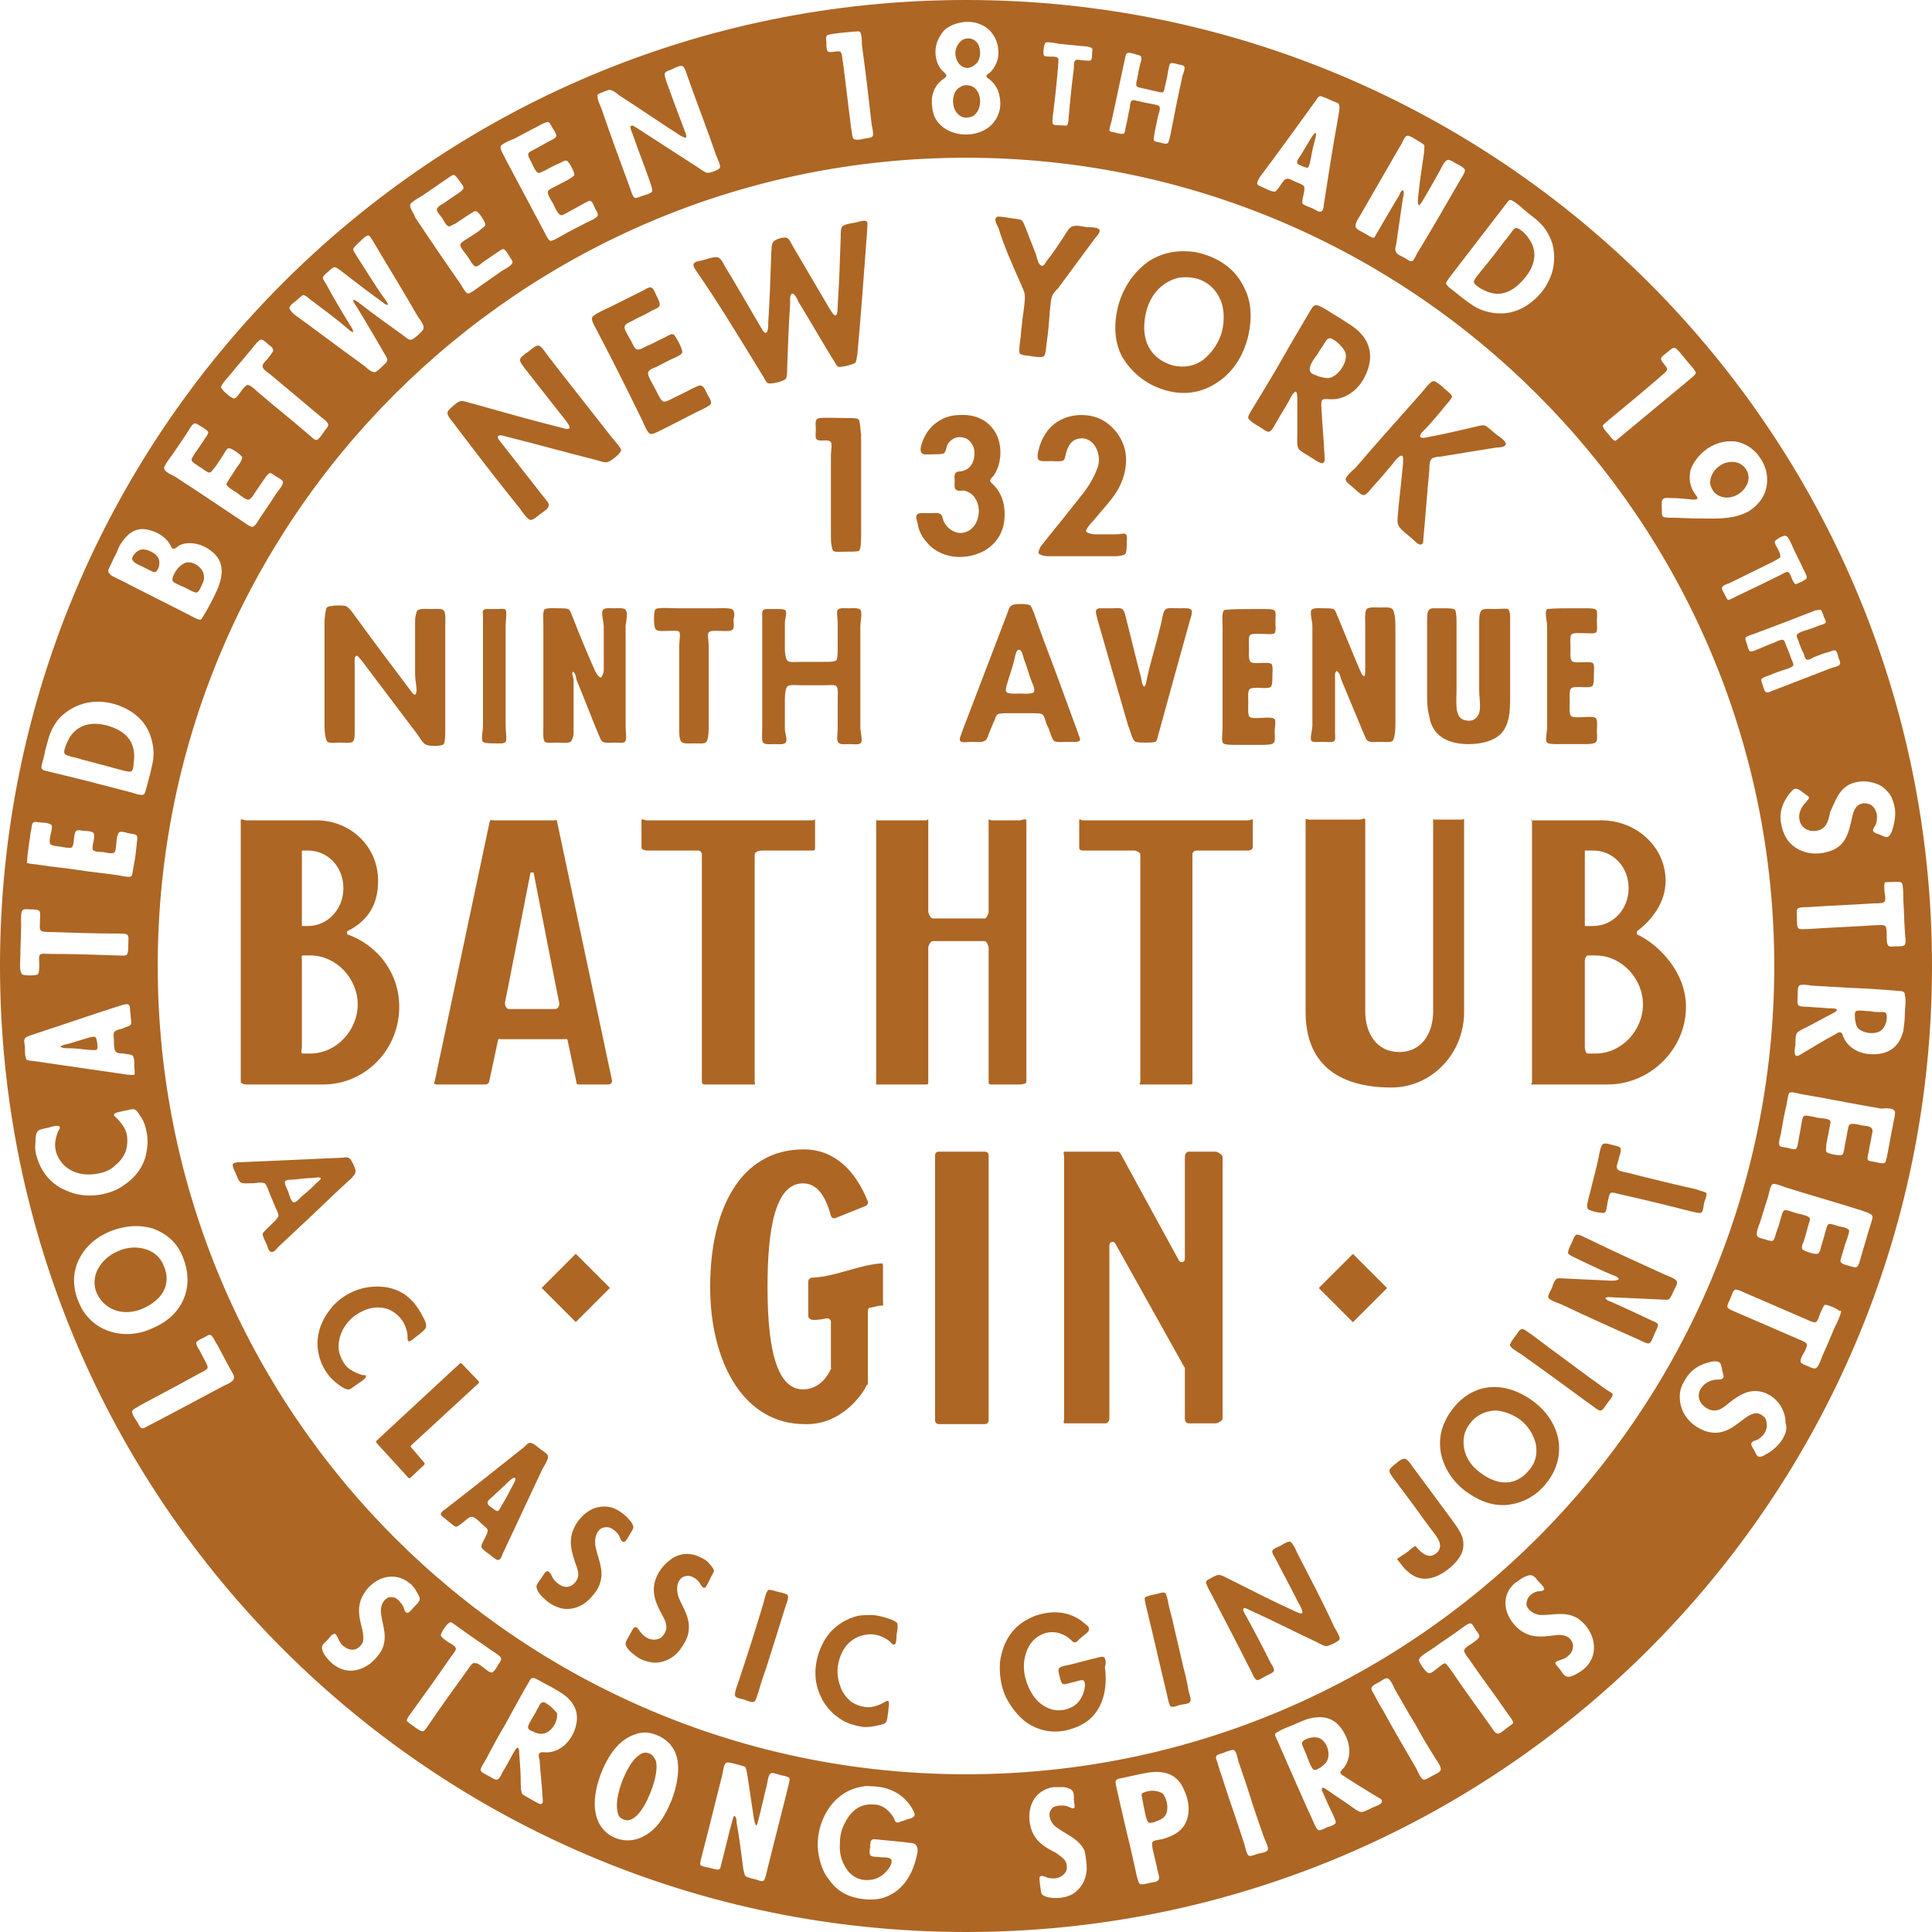 <svg width="148" height="148" viewBox="0 0 148 148" fill="none" xmlns="http://www.w3.org/2000/svg">
<path d="M10.927 43.417C11.216 43.533 11.736 43.88 11.909 43.822C12.141 43.706 12.256 43.186 12.198 43.012C12.198 42.55 11.505 42.087 10.927 42.087C10.637 42.087 10.233 42.377 10.117 42.781C10.117 43.07 10.58 43.244 10.927 43.417Z" fill="#AD6624"/>
<path d="M5.55 57.986C5.839 58.044 6.07 58.102 6.186 58.159C7.053 58.391 7.978 58.622 8.787 58.853C9.077 58.911 9.886 59.2 10.059 59.084C10.175 59.026 10.233 58.737 10.233 58.506C10.464 57.003 9.828 56.078 8.325 55.615C6.995 55.211 5.955 55.558 5.377 56.425C5.203 56.714 4.972 57.176 4.914 57.581C4.914 57.87 5.203 57.87 5.55 57.986Z" fill="#AD6624"/>
<path d="M7.284 79.434C7.169 79.376 6.764 79.492 6.591 79.55C6.186 79.665 5.666 79.839 5.261 79.954C5.03 80.012 4.683 80.07 4.625 80.186C4.798 80.301 5.088 80.301 5.319 80.301C5.781 80.301 6.186 80.359 6.706 80.417C6.88 80.417 7.284 80.475 7.4 80.417C7.516 80.301 7.458 80.128 7.458 79.954C7.4 79.723 7.4 79.492 7.284 79.434Z" fill="#AD6624"/>
<path d="M13.586 44.747C13.702 44.804 13.933 44.92 14.106 44.978C14.338 45.093 14.916 45.44 15.089 45.383C15.262 45.325 15.378 44.978 15.494 44.747C15.609 44.515 15.667 44.284 15.609 44.053C15.552 43.475 14.742 42.897 14.164 43.128C13.875 43.243 13.412 43.648 13.239 44.226C13.123 44.573 13.355 44.631 13.586 44.747Z" fill="#AD6624"/>
<path d="M113.312 22.027C114.584 22.836 115.683 22.605 116.723 21.391C117.648 20.35 117.764 19.252 117.186 18.384C117.012 18.095 116.666 17.691 116.319 17.517C116.03 17.344 115.914 17.633 115.683 17.922C115.509 18.153 115.394 18.327 115.278 18.442C114.758 19.136 114.18 19.887 113.602 20.581C113.428 20.812 112.85 21.448 112.908 21.622C112.908 21.738 113.139 21.911 113.312 22.027Z" fill="#AD6624"/>
<path d="M12.545 96.952C12.256 96.258 11.736 95.853 11.1 95.68C10.522 95.506 9.77 95.506 9.019 95.853C8.325 96.142 7.805 96.663 7.516 97.183C7.227 97.703 7.111 98.455 7.458 99.149C7.631 99.496 7.862 99.784 8.094 99.958C8.787 100.536 9.828 100.71 10.927 100.247C12.372 99.611 13.181 98.455 12.545 96.952Z" fill="#AD6624"/>
<path d="M99.727 12.719C99.9 12.776 100.131 12.892 100.189 12.834C100.305 12.776 100.362 12.372 100.42 12.14C100.478 11.736 100.594 11.215 100.709 10.811C100.767 10.579 100.883 10.233 100.767 10.175C100.594 10.29 100.478 10.522 100.362 10.695C100.131 11.1 99.9 11.447 99.669 11.851C99.553 12.025 99.322 12.314 99.38 12.43C99.322 12.603 99.553 12.603 99.727 12.719Z" fill="#AD6624"/>
<path d="M74.116 5.203C74.405 5.203 74.694 4.972 74.867 4.798C75.33 4.105 75.041 2.833 74.058 2.948C73.942 2.948 73.827 3.006 73.711 3.064C73.48 3.237 73.248 3.526 73.191 3.931C73.133 4.509 73.48 5.203 74.116 5.203Z" fill="#AD6624"/>
<path d="M73.595 8.903C73.884 9.077 74.231 9.019 74.52 8.903C75.445 8.325 75.214 6.417 73.942 6.533C73.769 6.533 73.711 6.591 73.595 6.648C73.248 6.822 73.075 7.111 73.017 7.573C72.959 8.152 73.191 8.672 73.595 8.903Z" fill="#AD6624"/>
<path d="M131.697 37.983C132.159 38.214 132.795 38.156 133.316 37.752C133.894 37.289 134.183 36.538 133.72 35.902C133.547 35.67 133.316 35.497 133.084 35.439C132.68 35.324 132.159 35.381 131.755 35.67C131.234 36.017 131.003 36.538 131.003 37C131.061 37.405 131.292 37.809 131.697 37.983Z" fill="#AD6624"/>
<path d="M143.953 77.527C143.78 77.527 143.548 77.527 143.317 77.469C143.028 77.469 142.334 77.353 142.161 77.469C142.045 77.585 142.103 77.931 142.103 78.105C142.161 78.336 142.161 78.51 142.277 78.683C142.566 79.145 143.664 79.319 144.127 78.914C144.358 78.741 144.589 78.22 144.531 77.816C144.531 77.469 144.242 77.527 143.953 77.527Z" fill="#AD6624"/>
<path d="M75.734 88.511C75.734 88.337 75.619 88.222 75.445 88.222H71.919C71.745 88.222 71.63 88.337 71.63 88.511V108.803C71.63 108.976 71.745 109.092 71.919 109.092H75.445C75.619 109.092 75.734 108.976 75.734 108.803V88.511Z" fill="#AD6624"/>
<path d="M90.766 104.814V108.687C90.766 108.861 90.881 109.034 91.055 109.034H93.136C93.309 109.034 93.656 108.803 93.656 108.687V88.626C93.656 88.453 93.252 88.222 93.136 88.222H91.055C90.881 88.222 90.766 88.453 90.766 88.626V96.431C90.766 96.72 90.419 96.778 90.303 96.547L85.852 88.395C85.794 88.337 85.736 88.222 85.62 88.222H81.573C81.4 88.222 81.516 88.453 81.516 88.626V108.687C81.516 108.861 81.4 109.034 81.573 109.034H84.695C84.869 109.034 84.984 108.803 84.984 108.687V95.39C84.984 95.101 85.331 95.044 85.447 95.275L90.708 104.698C90.766 104.756 90.766 104.756 90.766 104.814Z" fill="#AD6624"/>
<path d="M66.369 106.144C66.369 106.086 66.484 106.086 66.484 106.028V100.478C66.484 100.362 66.484 100.247 66.6 100.189C67.005 100.131 67.178 100.016 67.583 100.016C67.698 100.016 67.641 99.9 67.641 99.727V97.067C67.641 96.894 67.641 96.778 67.525 96.778C65.791 96.894 63.941 97.819 62.206 97.876C62.091 97.876 61.917 97.992 61.917 98.165V100.825C61.917 100.998 62.148 101.114 62.322 101.114C62.669 101.114 63.016 101.056 63.305 100.998C63.478 100.941 63.652 101.114 63.652 101.23V104.756C63.652 104.814 63.709 104.814 63.652 104.872C63.189 105.855 62.438 106.433 61.513 106.433C59.373 106.433 58.795 102.906 58.795 98.57C58.795 94.177 59.373 90.65 61.513 90.65C62.611 90.65 63.247 91.633 63.652 93.136C63.709 93.309 63.883 93.367 63.998 93.309L66.311 92.384C66.427 92.326 66.542 92.153 66.484 92.037C65.502 89.609 63.883 88.048 61.57 88.048C56.656 88.048 54.402 92.731 54.402 98.57C54.402 104.409 57.003 109.092 61.628 109.092C64.461 109.208 66.138 106.722 66.369 106.144Z" fill="#AD6624"/>
<path d="M18.905 83.077H24.744C27.981 83.077 30.583 80.417 30.583 77.122C30.583 74.52 28.906 72.381 26.594 71.572V71.341C28.328 70.474 28.964 69.144 28.964 67.467C28.964 64.866 26.883 62.842 24.223 62.842H18.847C18.673 62.842 18.442 62.669 18.442 62.842V82.903C18.5 83.019 18.731 83.077 18.905 83.077ZM23.125 65.155H23.587C25.091 65.155 26.305 66.369 26.305 68.045C26.305 69.664 25.091 70.936 23.587 70.936H23.125V65.155ZM23.125 73.595C23.125 73.422 23.067 73.191 23.183 73.191H23.761C25.784 73.191 27.403 74.983 27.403 76.948C27.403 78.914 25.784 80.706 23.761 80.706H23.183C23.009 80.706 23.125 80.359 23.125 80.244V73.595Z" fill="#AD6624"/>
<path d="M75.734 72.612V82.903C75.734 83.077 75.85 83.077 75.966 83.077H78.105C78.278 83.077 78.625 83.019 78.625 82.903V62.842C78.625 62.669 78.22 62.842 78.105 62.842H75.966C75.792 62.842 75.734 62.669 75.734 62.842V69.838C75.734 70.011 75.561 70.358 75.445 70.358H71.456C71.283 70.358 71.109 69.953 71.109 69.838V62.842C71.109 62.669 71.052 62.842 70.936 62.842H67.178C67.005 62.842 67.12 62.669 67.12 62.842V82.903C67.12 83.077 67.062 83.077 67.178 83.077H70.936C71.109 83.077 71.109 83.019 71.109 82.903V72.612C71.109 72.439 71.283 72.092 71.456 72.092H75.445C75.561 72.092 75.734 72.439 75.734 72.612Z" fill="#AD6624"/>
<path d="M87.412 83.077H91.17C91.344 83.077 91.344 83.019 91.344 82.903V65.444C91.344 65.27 91.517 65.155 91.691 65.155H95.622C95.795 65.155 95.969 65.039 95.969 64.924V62.842C95.969 62.669 95.795 62.842 95.622 62.842H82.961C82.787 62.842 82.672 62.669 82.672 62.842V64.924C82.672 65.097 82.787 65.155 82.961 65.155H86.892C87.066 65.155 87.355 65.328 87.355 65.444V82.903C87.297 83.019 87.239 83.077 87.412 83.077Z" fill="#AD6624"/>
<path d="M53.997 83.077H57.755C57.928 83.077 57.812 83.019 57.812 82.903V65.444C57.812 65.27 58.159 65.155 58.333 65.155H62.264C62.438 65.155 62.438 65.039 62.438 64.924V62.842C62.438 62.669 62.38 62.842 62.264 62.842H49.545C49.372 62.842 49.141 62.669 49.141 62.842V64.924C49.141 65.097 49.43 65.155 49.545 65.155H53.477C53.65 65.155 53.766 65.328 53.766 65.444V82.903C53.766 83.019 53.881 83.077 53.997 83.077Z" fill="#AD6624"/>
<path d="M100.016 62.784V77.526C100.016 81.342 102.328 83.308 106.606 83.308C109.612 83.308 112.156 80.764 112.156 77.526V62.784C112.156 62.611 112.156 62.784 111.983 62.784H109.902C109.728 62.784 109.786 62.611 109.786 62.784V77.469C109.786 79.145 108.919 80.59 107.184 80.59C105.45 80.59 104.583 79.145 104.583 77.469V62.784C104.583 62.611 104.294 62.784 104.178 62.784H100.42C100.305 62.842 100.016 62.669 100.016 62.784Z" fill="#AD6624"/>
<path d="M33.473 83.076H37.173C37.289 83.076 37.405 83.019 37.462 82.903L38.156 79.665C38.156 79.55 38.272 79.608 38.445 79.608H43.186C43.302 79.608 43.417 79.55 43.475 79.665L44.169 82.961C44.169 83.076 44.284 83.076 44.458 83.076H46.597C46.77 83.076 46.886 82.961 46.886 82.787L42.666 62.9C42.666 62.784 42.55 62.842 42.377 62.842H37.809C37.694 62.842 37.578 62.784 37.52 62.9L33.3 82.845C33.184 83.019 33.3 83.076 33.473 83.076ZM39.023 75.098L40.642 66.831H40.873L42.492 75.098L42.839 76.833C42.897 77.006 42.723 77.295 42.55 77.295H38.966C38.792 77.295 38.677 77.006 38.677 76.833L39.023 75.098Z" fill="#AD6624"/>
<path d="M117.359 83.077H123.141C126.378 83.077 129.153 80.417 129.153 77.122C129.153 74.52 127.13 72.381 125.395 71.572V71.341C126.552 70.474 127.592 69.144 127.592 67.467C127.592 64.866 125.337 62.842 122.678 62.842H117.359C117.186 62.842 117.359 62.669 117.359 62.842V82.903C117.359 83.019 117.186 83.077 117.359 83.077ZM121.406 65.155H122.042C123.545 65.155 124.759 66.369 124.759 68.045C124.759 69.664 123.545 70.936 122.042 70.936H121.406V65.155ZM121.406 73.595C121.406 73.422 121.522 73.191 121.637 73.191H122.216C124.239 73.191 125.858 74.983 125.858 76.948C125.858 78.914 124.239 80.706 122.216 80.706H121.637C121.464 80.706 121.406 80.359 121.406 80.244V73.595Z" fill="#AD6624"/>
<path d="M65.791 32.144C65.675 32.028 65.328 32.028 65.097 32.028C64.345 32.028 63.305 31.97 62.784 32.028C62.38 32.086 62.495 32.433 62.495 32.895C62.495 33.184 62.438 33.589 62.553 33.647C62.727 33.878 63.478 33.589 63.652 33.878C63.767 34.052 63.652 34.572 63.652 34.861C63.652 37.058 63.652 39.081 63.652 41.22C63.652 41.509 63.709 42.03 63.825 42.203C63.998 42.319 64.461 42.261 64.808 42.261C65.155 42.261 65.675 42.261 65.791 42.203C65.964 42.087 65.964 41.336 65.964 40.989C65.964 38.33 65.964 35.902 65.964 33.242C65.906 33.069 65.906 32.317 65.791 32.144Z" fill="#AD6624"/>
<path d="M71.167 41.74C71.688 42.261 72.497 42.666 73.537 42.666C74.289 42.666 74.925 42.434 75.388 42.203C76.37 41.625 77.064 40.642 76.948 39.081C76.891 38.214 76.544 37.578 76.081 37.115C76.023 37.058 75.85 36.942 75.85 36.827C75.85 36.711 75.966 36.595 76.081 36.48C76.659 35.728 76.833 34.398 76.37 33.358C75.908 32.375 74.925 31.681 73.422 31.797C73.017 31.797 72.555 31.912 72.208 32.086C71.398 32.49 70.878 33.127 70.589 34.051C70.531 34.225 70.473 34.514 70.589 34.687C70.705 34.861 71.052 34.803 71.398 34.803C71.745 34.803 72.092 34.803 72.266 34.745C72.439 34.687 72.497 34.283 72.555 34.109C72.67 33.878 72.844 33.705 73.075 33.589C73.364 33.416 73.827 33.473 74.116 33.647C74.347 33.82 74.636 34.167 74.636 34.572C74.694 35.381 74.347 35.901 73.769 36.075C73.595 36.133 73.306 36.075 73.191 36.248C73.075 36.364 73.133 36.653 73.133 36.884C73.133 37.173 73.075 37.405 73.248 37.52C73.364 37.636 73.653 37.578 73.827 37.578C74.173 37.636 74.52 37.867 74.694 38.156C75.272 39.023 74.925 40.353 74.116 40.7C73.306 41.105 72.555 40.469 72.323 40.006C72.208 39.775 72.208 39.486 72.034 39.37C71.861 39.255 71.398 39.312 71.109 39.312C70.82 39.312 70.358 39.255 70.242 39.428C70.127 39.602 70.242 39.891 70.3 40.122C70.416 40.873 70.763 41.278 71.167 41.74Z" fill="#AD6624"/>
<path d="M82.614 31.797C80.938 31.913 79.897 33.011 79.55 34.514C79.492 34.745 79.434 35.034 79.55 35.208C79.666 35.381 80.186 35.323 80.475 35.323C80.822 35.323 81.284 35.381 81.458 35.266C81.573 35.208 81.573 35.034 81.631 34.861C81.747 34.283 82.036 33.647 82.73 33.589C83.597 33.473 84.117 34.341 84.175 35.034C84.233 35.612 84.002 36.017 83.828 36.422C83.366 37.405 82.672 38.156 82.036 38.966C81.284 39.948 80.533 40.816 79.781 41.798C79.666 41.914 79.55 42.203 79.55 42.377C79.723 42.55 80.013 42.608 80.302 42.608C82.036 42.608 83.655 42.608 85.447 42.608C85.736 42.608 86.083 42.55 86.198 42.434C86.314 42.319 86.314 41.856 86.314 41.625C86.314 41.336 86.372 41.047 86.256 40.931C86.141 40.816 85.794 40.931 85.505 40.931C84.927 40.931 84.464 40.931 83.886 40.931C83.597 40.931 83.25 40.816 83.192 40.7C83.192 40.526 83.481 40.18 83.597 40.064C84.059 39.544 84.522 38.966 84.927 38.503C85.505 37.809 86.025 37 86.198 35.959C86.43 34.688 86.025 33.705 85.447 33.011C84.753 32.202 83.886 31.739 82.614 31.797Z" fill="#AD6624"/>
<path d="M24.859 55.615C24.859 56.02 24.917 56.656 25.091 56.83C25.264 56.945 25.784 56.887 26.073 56.887C26.363 56.887 26.883 56.945 26.998 56.83C27.172 56.714 27.172 56.367 27.172 56.078C27.172 54.344 27.172 52.783 27.172 50.99C27.172 50.759 27.114 50.297 27.288 50.239C27.403 50.181 27.577 50.47 27.692 50.586C29.137 52.494 30.525 54.344 31.97 56.251C32.144 56.483 32.375 56.945 32.664 57.061C32.953 57.176 33.82 57.176 33.994 57.003C34.109 56.83 34.109 56.194 34.109 55.789C34.109 53.13 34.109 50.586 34.109 47.984C34.109 47.637 34.167 46.944 33.994 46.77C33.878 46.597 33.358 46.654 33.011 46.654C32.722 46.654 32.144 46.597 31.97 46.77C31.913 46.828 31.797 47.233 31.797 47.522C31.797 48.967 31.797 50.239 31.797 51.684C31.797 52.031 31.913 52.551 31.913 52.898C31.855 53.476 31.623 53.13 31.45 52.898C30.005 50.99 28.617 49.14 27.23 47.233C27.056 47.001 26.767 46.539 26.478 46.423C26.247 46.365 25.611 46.365 25.438 46.423C25.264 46.423 25.091 46.481 25.033 46.539C24.917 46.77 24.859 47.348 24.859 47.753C24.859 50.412 24.859 52.956 24.859 55.615Z" fill="#AD6624"/>
<path d="M38.734 47.926C38.734 47.58 38.85 46.886 38.734 46.712C38.619 46.597 38.272 46.655 37.983 46.655C37.636 46.655 37.347 46.655 37.231 46.655C36.884 46.712 37 46.886 37 47.291C37 47.926 37 48.678 37 49.198C37 51.337 37 53.477 37 55.615C37 55.962 36.827 56.656 37 56.83C37.116 56.945 37.578 56.945 37.867 56.945C38.214 56.945 38.561 57.003 38.734 56.83C38.85 56.656 38.734 56.02 38.734 55.615C38.734 54.286 38.734 53.014 38.734 51.8C38.734 50.586 38.734 49.198 38.734 47.926Z" fill="#AD6624"/>
<path d="M47.926 46.712C47.753 46.539 47.291 46.597 47.002 46.597C46.712 46.597 46.366 46.539 46.192 46.712C46.019 46.944 46.25 47.637 46.25 47.984C46.25 49.14 46.25 50.239 46.25 51.337C46.25 51.569 46.134 51.8 46.019 51.915C45.788 51.8 45.672 51.569 45.556 51.337C44.978 50.008 44.4 48.678 43.88 47.29C43.764 47.059 43.706 46.77 43.533 46.654C43.359 46.597 43.013 46.597 42.781 46.597C42.434 46.597 41.856 46.539 41.683 46.712C41.567 46.944 41.625 47.58 41.625 47.984C41.625 50.586 41.625 53.072 41.625 55.615C41.625 56.02 41.567 56.656 41.741 56.83C41.914 56.945 42.319 56.887 42.666 56.887C43.013 56.887 43.533 56.945 43.706 56.83C43.822 56.714 43.938 56.425 43.938 56.194C43.938 54.748 43.938 53.419 43.938 52.089C43.938 51.858 43.764 51.626 43.88 51.453C44.111 51.569 44.111 51.858 44.169 52.089C44.747 53.476 45.267 54.864 45.845 56.251C45.961 56.483 46.019 56.772 46.192 56.83C46.423 56.945 46.77 56.887 47.059 56.887C47.348 56.887 47.753 56.945 47.869 56.83C48.042 56.656 47.926 56.02 47.926 55.615C47.926 52.956 47.926 50.47 47.926 47.926C47.984 47.58 48.1 46.886 47.926 46.712Z" fill="#AD6624"/>
<path d="M56.136 46.713C55.962 46.539 55.153 46.597 54.806 46.597C53.824 46.597 52.841 46.597 51.916 46.597C51.453 46.597 50.817 46.539 50.47 46.597C50.297 46.597 50.239 46.655 50.181 46.713C50.066 46.944 50.066 48.1 50.239 48.216C50.413 48.389 50.817 48.331 51.164 48.331C51.511 48.331 51.858 48.273 52.031 48.389C52.147 48.563 52.031 49.141 52.031 49.488C52.031 51.684 52.031 53.65 52.031 55.847C52.031 56.194 52.031 56.656 52.205 56.83C52.378 57.003 52.841 56.945 53.13 56.945C53.534 56.945 53.997 57.003 54.112 56.83C54.228 56.714 54.286 56.194 54.286 55.847C54.286 53.65 54.286 51.627 54.286 49.43C54.286 49.083 54.17 48.62 54.286 48.447C54.459 48.273 54.864 48.331 55.211 48.331C55.5 48.331 55.962 48.389 56.136 48.216C56.252 48.1 56.194 47.695 56.194 47.464C56.252 47.233 56.309 46.886 56.136 46.713Z" fill="#AD6624"/>
<path d="M65.906 46.712C65.733 46.539 65.328 46.597 65.039 46.597C64.692 46.597 64.345 46.539 64.172 46.712C64.056 46.886 64.172 47.348 64.172 47.637C64.172 48.389 64.172 48.851 64.172 49.661C64.172 49.95 64.172 50.47 64.056 50.586C63.941 50.701 63.536 50.701 63.131 50.701C62.553 50.701 61.917 50.701 61.339 50.701C61.05 50.701 60.53 50.759 60.356 50.644C60.183 50.528 60.125 50.008 60.125 49.718C60.125 48.967 60.125 48.447 60.125 47.695C60.125 47.464 60.298 46.944 60.183 46.77C60.067 46.654 59.778 46.654 59.489 46.654C59.142 46.654 58.911 46.654 58.68 46.654C58.333 46.712 58.391 46.886 58.391 47.348C58.391 50.181 58.391 52.898 58.391 55.673C58.391 56.02 58.333 56.714 58.448 56.887C58.622 57.061 59.026 57.003 59.373 57.003C59.72 57.003 60.009 57.061 60.183 56.887C60.356 56.714 60.125 56.136 60.125 55.847C60.125 55.037 60.125 54.343 60.125 53.534C60.125 53.187 60.183 52.667 60.356 52.551C60.53 52.436 61.108 52.493 61.339 52.493C61.975 52.493 62.553 52.493 63.189 52.493C63.478 52.493 63.941 52.436 64.056 52.551C64.23 52.725 64.172 53.187 64.172 53.534C64.172 54.286 64.172 55.037 64.172 55.847C64.172 56.194 64.056 56.772 64.23 56.887C64.345 57.061 64.75 57.003 65.097 57.003C65.444 57.003 65.733 57.061 65.906 56.945C66.138 56.83 65.906 56.136 65.906 55.731C65.906 53.072 65.906 50.644 65.906 47.984C65.906 47.637 66.08 46.886 65.906 46.712Z" fill="#AD6624"/>
<path d="M82.556 56.078C81.978 54.517 81.458 53.072 80.88 51.511C80.244 49.835 79.781 48.62 79.203 46.944C79.088 46.713 79.03 46.481 78.914 46.366C78.683 46.25 77.931 46.25 77.7 46.308C77.353 46.366 77.295 46.597 77.18 46.944C76.023 49.95 74.867 53.014 73.711 56.02C73.653 56.252 73.48 56.541 73.537 56.714C73.595 56.946 74.058 56.83 74.405 56.83C74.809 56.83 75.156 56.888 75.388 56.772C75.561 56.714 75.677 56.483 75.734 56.252C75.908 55.847 76.023 55.5 76.197 55.153C76.255 54.98 76.312 54.749 76.486 54.691C76.717 54.633 77.006 54.633 77.295 54.633C77.874 54.633 78.394 54.633 78.972 54.633C79.261 54.633 79.608 54.633 79.781 54.691C79.955 54.749 80.013 54.98 80.07 55.153C80.128 55.327 80.186 55.558 80.302 55.731C80.417 56.02 80.591 56.656 80.764 56.772C80.938 56.888 81.4 56.83 81.805 56.83C82.152 56.83 82.614 56.888 82.73 56.714C82.787 56.599 82.614 56.31 82.556 56.078ZM79.203 53.014C79.088 53.188 78.394 53.13 78.105 53.13C77.758 53.13 77.122 53.188 77.064 52.956C77.006 52.725 77.18 52.321 77.237 52.089C77.411 51.511 77.584 51.049 77.7 50.528C77.758 50.355 77.816 49.777 78.047 49.777C78.278 49.719 78.394 50.355 78.452 50.528C78.683 51.106 78.799 51.627 79.03 52.205C79.088 52.378 79.319 52.783 79.203 53.014Z" fill="#AD6624"/>
<path d="M87.008 56.83C87.181 56.888 87.528 56.888 87.759 56.888C87.991 56.888 88.338 56.888 88.511 56.83C88.627 56.772 88.684 56.483 88.742 56.252C89.552 53.303 90.361 50.355 91.17 47.464C91.228 47.291 91.344 46.944 91.286 46.77C91.228 46.539 90.708 46.597 90.361 46.597C89.956 46.597 89.494 46.539 89.32 46.655C89.147 46.77 89.089 47.059 89.031 47.349C88.973 47.638 88.916 47.927 88.858 48.1C88.569 49.372 88.164 50.586 87.875 51.916C87.817 52.147 87.817 52.436 87.644 52.609C87.47 52.436 87.47 52.147 87.412 51.916C87.008 50.413 86.661 48.91 86.256 47.349C86.198 47.117 86.141 46.77 85.967 46.655C85.794 46.539 85.447 46.597 85.158 46.597C84.869 46.597 84.58 46.597 84.233 46.597C83.77 46.655 84.001 47.059 84.059 47.406C84.869 50.239 85.62 52.841 86.43 55.616C86.603 55.963 86.719 56.714 87.008 56.83Z" fill="#AD6624"/>
<path d="M97.645 55.095C97.414 54.806 96.084 55.153 95.737 54.922C95.564 54.806 95.622 54.113 95.622 53.824C95.622 53.535 95.564 52.898 95.737 52.783C96.027 52.552 97.125 52.841 97.356 52.609C97.472 52.494 97.472 52.031 97.472 51.742C97.472 51.511 97.53 51.048 97.414 50.875C97.183 50.644 96.027 50.933 95.795 50.702C95.622 50.528 95.68 50.008 95.68 49.719C95.68 49.314 95.622 48.91 95.737 48.678C95.853 48.505 96.373 48.563 96.72 48.563C97.067 48.563 97.472 48.62 97.645 48.505C97.761 48.331 97.703 47.927 97.703 47.638C97.703 47.349 97.761 46.886 97.645 46.77C97.53 46.655 97.125 46.655 96.778 46.655C96.489 46.655 96.142 46.655 95.853 46.655C95.217 46.655 94.408 46.655 93.945 46.713C93.83 46.713 93.772 46.713 93.714 46.828C93.598 47.002 93.656 47.695 93.656 48.042C93.656 49.43 93.656 50.47 93.656 51.858C93.656 53.245 93.656 54.344 93.656 55.731C93.656 56.136 93.541 56.83 93.714 56.945C93.83 57.061 94.35 57.061 94.639 57.061C95.391 57.061 95.911 57.061 96.662 57.061C96.952 57.061 97.472 57.061 97.588 56.888C97.703 56.772 97.645 56.309 97.645 56.02C97.645 55.731 97.761 55.269 97.645 55.095Z" fill="#AD6624"/>
<path d="M104.178 51.337C103.6 50.008 103.08 48.678 102.502 47.291C102.386 47.059 102.328 46.77 102.155 46.655C101.981 46.597 101.692 46.597 101.403 46.597C101.056 46.597 100.652 46.539 100.478 46.712C100.305 46.886 100.536 47.58 100.536 47.926C100.536 50.528 100.536 53.014 100.536 55.558C100.536 55.962 100.305 56.598 100.478 56.772C100.652 56.888 100.998 56.83 101.345 56.83C101.692 56.83 102.039 56.888 102.213 56.772C102.328 56.656 102.27 56.367 102.27 56.136C102.27 54.691 102.27 53.361 102.27 52.031C102.27 51.8 102.213 51.569 102.386 51.395C102.617 51.511 102.675 51.8 102.733 52.031C103.311 53.419 103.889 54.806 104.467 56.194C104.583 56.425 104.641 56.714 104.814 56.772C105.045 56.888 105.392 56.83 105.681 56.83C105.97 56.83 106.491 56.888 106.664 56.772C106.838 56.598 106.895 55.962 106.895 55.558C106.895 52.898 106.895 50.413 106.895 47.869C106.895 47.522 106.838 46.828 106.664 46.655C106.491 46.481 105.97 46.539 105.681 46.539C105.392 46.539 104.872 46.481 104.698 46.655C104.525 46.828 104.583 47.522 104.583 47.869C104.583 49.025 104.583 50.123 104.583 51.222C104.583 51.453 104.583 51.684 104.525 51.8C104.352 51.8 104.294 51.569 104.178 51.337Z" fill="#AD6624"/>
<path d="M114.469 46.654C114.18 46.654 113.602 46.597 113.486 46.77C113.312 46.944 113.312 47.406 113.312 47.695C113.312 49.487 113.312 51.106 113.312 52.84C113.312 53.476 113.486 54.344 113.255 54.748C113.081 55.095 112.734 55.326 112.156 55.153C111.405 54.922 111.578 53.765 111.578 52.84C111.578 51.106 111.578 49.429 111.578 47.695C111.578 47.406 111.578 46.944 111.462 46.712C111.347 46.597 110.942 46.597 110.653 46.597C110.364 46.597 109.902 46.597 109.728 46.597C109.323 46.654 109.323 47.059 109.323 47.464C109.323 49.372 109.323 51.569 109.323 53.361C109.323 53.997 109.381 54.517 109.497 54.922C109.728 56.309 110.827 57.003 112.503 57.003C113.602 57.003 114.527 56.714 115.047 56.136C115.625 55.442 115.683 54.575 115.683 53.303C115.683 51.337 115.683 49.429 115.683 47.406C115.683 47.175 115.683 46.77 115.509 46.654C115.336 46.597 114.816 46.654 114.469 46.654Z" fill="#AD6624"/>
<path d="M118.516 51.8C118.516 53.187 118.516 54.286 118.516 55.673C118.516 56.078 118.342 56.772 118.516 56.887C118.631 57.003 119.036 57.003 119.325 57.003C120.077 57.003 120.597 57.003 121.348 57.003C121.637 57.003 122.158 57.003 122.273 56.83C122.389 56.714 122.331 56.251 122.331 55.962C122.331 55.673 122.389 55.211 122.273 55.037C122.042 54.748 120.712 55.095 120.366 54.864C120.192 54.748 120.25 54.054 120.25 53.765C120.25 53.476 120.192 52.84 120.366 52.725C120.655 52.494 121.753 52.783 121.984 52.551C122.1 52.436 122.1 51.973 122.1 51.684C122.1 51.453 122.158 50.99 122.042 50.817C121.811 50.586 120.655 50.875 120.423 50.644C120.25 50.47 120.308 49.95 120.308 49.661C120.308 49.256 120.25 48.851 120.366 48.62C120.481 48.447 121.002 48.505 121.348 48.505C121.695 48.505 122.1 48.562 122.273 48.447C122.389 48.273 122.331 47.869 122.331 47.58C122.331 47.29 122.389 46.828 122.273 46.712C122.158 46.597 121.753 46.597 121.406 46.597C121.059 46.597 120.77 46.597 120.481 46.597C119.845 46.597 119.036 46.597 118.573 46.654C118.458 46.654 118.516 46.654 118.458 46.77C118.342 46.944 118.516 47.637 118.516 47.984C118.516 49.372 118.516 50.412 118.516 51.8Z" fill="#AD6624"/>
<path d="M101.024 98.671L103.64 101.288L106.256 98.671L103.64 96.055L101.024 98.671Z" fill="#AD6624"/>
<path d="M46.724 98.662L44.107 96.046L41.491 98.662L44.107 101.278L46.724 98.662Z" fill="#AD6624"/>
<path d="M39.833 38.966C40.064 39.312 40.469 39.833 40.642 39.833C40.873 39.833 41.163 39.544 41.394 39.37C41.625 39.197 42.03 38.966 42.03 38.734C42.087 38.561 41.856 38.33 41.625 38.041C40.527 36.653 39.602 35.439 38.503 34.051C38.33 33.82 38.041 33.531 38.156 33.416C38.214 33.3 38.503 33.358 38.677 33.416C40.989 33.994 43.244 34.63 45.556 35.208C45.845 35.266 46.308 35.497 46.597 35.381C46.886 35.266 47.522 34.745 47.58 34.514C47.58 34.283 47.117 33.82 46.886 33.531C45.267 31.45 43.648 29.427 42.087 27.403C41.856 27.114 41.509 26.536 41.278 26.478C41.047 26.42 40.7 26.767 40.469 26.941C40.237 27.114 39.833 27.345 39.833 27.576C39.833 27.75 40.064 28.039 40.237 28.27C41.105 29.369 41.914 30.409 42.781 31.508C43.013 31.797 43.302 32.144 43.533 32.491C43.822 32.953 43.417 32.895 43.07 32.78C40.758 32.202 38.503 31.566 36.248 30.93C35.959 30.872 35.439 30.641 35.208 30.756C34.977 30.814 34.514 31.276 34.398 31.392C34.283 31.508 34.283 31.566 34.283 31.681C34.283 31.913 34.745 32.375 34.977 32.722C36.595 34.861 38.156 36.884 39.833 38.966Z" fill="#AD6624"/>
<path d="M49.198 32.202C49.372 32.606 49.603 33.184 49.834 33.242C50.066 33.3 50.702 32.895 50.991 32.78C51.8 32.375 52.552 31.97 53.361 31.566C53.708 31.392 54.286 31.161 54.459 30.93C54.517 30.756 54.344 30.467 54.17 30.178C54.055 29.947 53.939 29.6 53.708 29.542C53.534 29.484 53.303 29.658 53.014 29.773C52.494 30.062 52.089 30.236 51.511 30.525C51.28 30.641 50.991 30.814 50.817 30.756C50.586 30.698 50.297 29.947 50.123 29.658C49.95 29.311 49.545 28.733 49.661 28.502C49.719 28.328 50.008 28.212 50.297 28.097C50.759 27.866 51.28 27.577 51.684 27.403C51.916 27.288 52.205 27.172 52.263 26.998C52.32 26.767 51.742 25.669 51.569 25.611C51.395 25.553 51.164 25.727 50.933 25.842C50.413 26.073 50.066 26.305 49.487 26.536C49.256 26.652 48.967 26.825 48.794 26.767C48.562 26.709 48.389 26.131 48.216 25.9C48.042 25.553 47.753 25.148 47.869 24.975C47.927 24.802 48.216 24.686 48.447 24.57C48.967 24.281 49.43 24.108 49.892 23.819C50.123 23.703 50.47 23.587 50.528 23.414C50.586 23.241 50.413 22.894 50.297 22.663C50.181 22.431 50.066 22.084 49.892 22.027C49.777 21.969 49.545 22.084 49.372 22.2C48.447 22.663 47.522 23.125 46.597 23.587C46.192 23.761 45.73 23.992 45.498 24.166C45.094 24.397 45.614 25.033 45.788 25.438C46.944 27.634 48.042 29.831 49.198 32.202Z" fill="#AD6624"/>
<path d="M58.506 28.906C58.622 29.137 58.737 29.369 58.911 29.369C59.142 29.426 60.067 29.195 60.183 29.022C60.298 28.906 60.298 28.501 60.298 28.27C60.356 26.536 60.414 24.975 60.53 23.24C60.53 23.009 60.472 22.547 60.703 22.489C60.877 22.489 61.108 22.951 61.166 23.125C62.091 24.628 62.842 25.958 63.767 27.461C63.941 27.692 64.056 28.039 64.23 28.097C64.461 28.154 65.328 27.923 65.502 27.808C65.617 27.692 65.617 27.403 65.675 27.172C65.964 23.992 66.195 20.812 66.427 17.69C66.427 17.459 66.484 17.112 66.427 16.997C66.311 16.823 65.964 16.939 65.502 17.055C65.155 17.112 64.75 17.17 64.519 17.343C64.403 17.459 64.403 17.864 64.403 18.153C64.345 19.945 64.287 21.622 64.172 23.414C64.172 23.587 64.172 24.165 63.998 24.165C63.825 24.165 63.594 23.703 63.478 23.529C62.553 21.968 61.686 20.465 60.761 18.904C60.587 18.615 60.472 18.268 60.241 18.211C60.067 18.153 59.605 18.268 59.431 18.384C59.027 18.558 59.142 19.02 59.084 19.367C59.027 21.159 58.969 22.836 58.853 24.686C58.853 24.917 58.853 25.437 58.68 25.495C58.506 25.553 58.275 25.033 58.159 24.859C57.234 23.298 56.425 21.853 55.5 20.35C55.384 20.119 55.211 19.772 54.98 19.714C54.806 19.656 54.344 19.772 53.997 19.887C53.65 20.003 53.188 20.003 53.13 20.234C53.072 20.408 53.303 20.697 53.419 20.87C55.211 23.472 56.83 26.189 58.506 28.906Z" fill="#AD6624"/>
<path d="M78.22 21.795C78.336 22.084 78.509 22.373 78.509 22.72C78.509 23.414 78.336 24.166 78.278 24.917C78.22 25.264 78.22 25.669 78.162 26.016C78.105 26.363 78.047 26.883 78.105 27.056C78.22 27.23 78.683 27.23 79.03 27.288C79.377 27.345 79.781 27.403 79.955 27.288C80.128 27.172 80.128 26.536 80.186 26.247C80.302 25.38 80.359 24.744 80.417 23.877C80.475 23.472 80.475 23.009 80.591 22.72C80.648 22.489 80.88 22.258 81.053 22.084C81.978 20.813 82.903 19.599 83.828 18.327C83.944 18.153 84.291 17.864 84.233 17.633C84.175 17.402 83.539 17.402 83.25 17.402C82.903 17.344 82.441 17.228 82.152 17.344C81.92 17.402 81.689 17.806 81.516 18.095C81.053 18.789 80.648 19.425 80.128 20.061C80.07 20.177 79.955 20.408 79.781 20.35C79.55 20.292 79.434 19.772 79.377 19.541C79.145 18.905 78.914 18.384 78.683 17.748C78.567 17.517 78.452 17.055 78.278 16.881C78.105 16.766 77.7 16.766 77.411 16.708C77.064 16.65 76.717 16.592 76.486 16.592C76.023 16.65 76.37 17.228 76.486 17.459C76.948 18.963 77.584 20.35 78.22 21.795Z" fill="#AD6624"/>
<path d="M89.263 29.889C90.823 30.352 92.153 30.005 93.136 29.369C94.177 28.733 95.102 27.634 95.564 25.958C95.969 24.397 95.853 23.009 95.275 21.969C94.755 20.87 93.714 19.887 92.037 19.425C91.691 19.309 91.228 19.252 90.881 19.252C89.841 19.194 88.858 19.483 88.106 19.945C87.123 20.581 86.141 21.737 85.678 23.356C85.273 24.917 85.389 26.247 85.967 27.345C86.603 28.386 87.644 29.427 89.263 29.889ZM87.817 23.819C88.222 22.316 89.263 21.506 90.303 21.275C90.708 21.217 91.17 21.217 91.633 21.333C92.558 21.564 93.194 22.258 93.483 22.951C93.772 23.587 93.83 24.512 93.598 25.437C93.309 26.42 92.731 27.114 92.153 27.576C91.517 28.039 90.708 28.212 89.783 27.981C87.817 27.345 87.355 25.669 87.817 23.819Z" fill="#AD6624"/>
<path d="M96.431 32.664C96.72 32.837 97.067 33.127 97.241 33.069C97.414 33.011 97.588 32.664 97.761 32.375C98.108 31.739 98.397 31.334 98.744 30.698C98.859 30.467 99.091 30.005 99.264 30.005C99.38 30.062 99.38 30.409 99.38 30.525C99.38 31.508 99.38 32.375 99.38 33.3C99.38 33.589 99.322 34.167 99.495 34.398C99.611 34.572 100.073 34.803 100.42 35.034C100.709 35.208 101.23 35.612 101.403 35.439C101.519 35.323 101.461 35.034 101.461 34.861C101.403 33.589 101.288 32.491 101.23 31.277C101.23 31.103 101.172 30.814 101.287 30.641C101.403 30.525 101.75 30.583 101.923 30.583C102.906 30.641 104.005 30.005 104.583 28.791C105.277 27.345 104.987 26.131 103.889 25.206C103.542 24.917 103.022 24.628 102.502 24.281C101.981 23.992 101.461 23.587 100.998 23.414C100.709 23.299 100.594 23.414 100.363 23.819C99.553 25.206 98.917 26.247 98.108 27.692C97.414 28.906 96.836 29.831 96.142 30.988C95.969 31.277 95.564 31.855 95.622 32.028C95.795 32.317 96.142 32.491 96.431 32.664ZM100.941 27.114C101.056 26.883 101.23 26.652 101.345 26.478C101.577 26.131 101.692 25.784 102.039 25.958C102.502 26.189 102.964 26.709 103.08 27.056C103.253 27.808 102.444 28.906 101.75 28.964C101.519 28.964 101.288 28.906 101.056 28.849C100.825 28.733 100.42 28.675 100.363 28.444C100.189 28.097 100.709 27.403 100.941 27.114Z" fill="#AD6624"/>
<path d="M103.08 36.711C103.08 36.942 103.484 37.173 103.716 37.405C104.005 37.636 104.236 37.925 104.467 37.925C104.698 37.925 104.988 37.462 105.219 37.231C105.739 36.653 106.144 36.191 106.664 35.555C106.838 35.323 107.242 34.803 107.416 34.919C107.531 34.977 107.473 35.381 107.473 35.555C107.358 36.884 107.184 38.214 107.069 39.544C107.069 39.775 107.011 40.006 107.127 40.237C107.242 40.527 107.647 40.816 107.994 41.105C108.283 41.336 108.688 41.856 108.919 41.683C109.034 41.625 109.034 41.452 109.034 41.278C109.208 39.486 109.323 37.752 109.497 35.959C109.497 35.728 109.497 35.323 109.67 35.15C109.786 35.034 110.133 34.977 110.364 34.977C111.809 34.745 113.139 34.514 114.642 34.283C114.758 34.283 115.278 34.283 115.336 34.052C115.452 33.878 114.931 33.473 114.642 33.3C114.353 33.069 114.006 32.722 113.775 32.606C113.602 32.548 113.37 32.606 113.139 32.664C111.867 32.953 110.711 33.242 109.439 33.473C109.266 33.531 108.919 33.589 108.803 33.473C108.688 33.3 109.092 32.953 109.323 32.722C109.786 32.202 110.248 31.681 110.653 31.161C110.884 30.872 111.173 30.583 111.231 30.409C111.231 30.236 110.942 30.005 110.711 29.831C110.48 29.6 110.191 29.369 110.075 29.311C110.017 29.253 109.902 29.195 109.786 29.195C109.555 29.253 109.15 29.773 108.919 30.062C107.184 32.028 105.508 33.878 103.831 35.844C103.542 36.075 103.08 36.538 103.08 36.711Z" fill="#AD6624"/>
<path d="M41.741 130.425C41.452 130.309 41.336 130.598 41.22 130.829C41.105 131.003 41.047 131.176 40.931 131.35C40.816 131.581 40.353 132.217 40.469 132.39C40.527 132.564 40.816 132.622 41.047 132.737C41.22 132.795 41.452 132.853 41.625 132.795C42.203 132.737 42.781 131.87 42.666 131.234C42.492 131.003 42.087 130.598 41.741 130.425Z" fill="#AD6624"/>
<path d="M74 0C33.127 0 0 33.127 0 74C0 114.873 33.127 148 74 148C114.873 148 148 114.873 148 74C148 33.127 114.873 0 74 0ZM145.63 67.583C145.688 67.641 145.745 67.698 145.745 67.814C145.803 68.103 145.803 68.623 145.803 68.97C145.861 69.722 145.861 70.473 145.919 71.283C145.919 71.572 146.034 72.208 145.919 72.381C145.803 72.497 145.514 72.497 145.283 72.497C145.052 72.497 144.762 72.555 144.647 72.439C144.531 72.323 144.531 71.919 144.531 71.688C144.531 71.456 144.531 71.052 144.416 70.936C144.3 70.82 143.895 70.878 143.606 70.878C141.872 70.994 140.253 71.052 138.519 71.167C138.23 71.167 137.883 71.225 137.767 71.109C137.652 70.994 137.652 70.705 137.652 70.358C137.652 70.069 137.594 69.722 137.709 69.606C137.825 69.491 138.23 69.491 138.461 69.491C140.195 69.375 141.814 69.317 143.548 69.202C143.838 69.202 144.242 69.202 144.358 69.086C144.473 68.912 144.416 68.623 144.358 68.334C144.358 68.045 144.3 67.698 144.416 67.583C144.531 67.583 145.456 67.525 145.63 67.583ZM141.872 60.009C142.681 59.72 143.433 59.894 143.953 60.125C144.184 60.241 144.416 60.414 144.647 60.703C144.878 60.934 144.994 61.281 145.109 61.686C145.283 62.38 145.109 63.131 144.936 63.652C144.878 63.825 144.762 64.056 144.589 64.114C144.416 64.172 144.184 63.998 144.011 63.941C143.895 63.883 143.548 63.825 143.491 63.652C143.433 63.478 143.664 63.305 143.722 63.073C143.78 62.9 143.838 62.495 143.722 62.206C143.606 61.859 143.375 61.628 143.086 61.57C142.913 61.513 142.681 61.513 142.45 61.628C141.988 61.859 141.93 62.438 141.814 62.9C141.583 63.941 141.294 64.866 140.137 65.213C138.923 65.617 137.767 65.27 137.131 64.577C136.784 64.23 136.553 63.709 136.438 63.073C136.264 62.148 136.611 61.455 137.016 60.877C137.131 60.761 137.363 60.414 137.536 60.414C137.767 60.414 137.941 60.587 138.114 60.703C138.172 60.761 138.288 60.819 138.345 60.877C138.403 60.934 138.577 60.992 138.577 61.108C138.577 61.223 138.403 61.339 138.345 61.455C138.056 61.744 137.825 62.148 137.825 62.553C137.825 63.305 138.403 63.709 139.039 63.652C139.906 63.594 140.08 62.842 140.195 62.206C140.6 61.397 140.831 60.414 141.872 60.009ZM139.559 46.828C139.617 46.944 139.675 47.117 139.733 47.291C139.791 47.406 139.906 47.638 139.848 47.695C139.791 47.811 139.502 47.869 139.328 47.927C138.923 48.1 138.577 48.216 138.172 48.331C137.998 48.389 137.709 48.505 137.652 48.62C137.594 48.736 137.709 48.967 137.767 49.083C137.883 49.43 137.998 49.777 138.172 50.066C138.23 50.297 138.287 50.47 138.403 50.528C138.519 50.586 138.75 50.47 138.923 50.355C139.386 50.181 139.617 50.066 140.08 49.95C140.253 49.892 140.484 49.777 140.6 49.834C140.716 49.892 140.773 50.123 140.831 50.355C140.889 50.528 141.005 50.759 140.947 50.875C140.889 51.048 140.484 51.106 140.311 51.164C138.808 51.742 137.478 52.263 135.975 52.841C135.744 52.898 135.397 53.13 135.281 53.014C135.166 52.956 135.108 52.725 135.05 52.552C134.992 52.32 134.877 52.147 134.934 52.031C134.992 51.916 135.339 51.8 135.512 51.742C135.917 51.569 136.38 51.395 136.784 51.28C136.958 51.222 137.305 51.106 137.363 50.991C137.42 50.875 137.305 50.644 137.247 50.528C137.131 50.181 137.016 49.892 136.842 49.487C136.784 49.372 136.727 49.083 136.611 49.025C136.495 48.967 136.206 49.083 135.975 49.198C135.512 49.372 135.108 49.545 134.703 49.719C134.53 49.777 134.241 49.95 134.067 49.892C133.952 49.834 133.894 49.603 133.836 49.372C133.778 49.198 133.663 48.967 133.72 48.852C133.778 48.736 134.183 48.62 134.356 48.562C135.917 47.984 137.42 47.406 139.039 46.77C139.386 46.712 139.502 46.655 139.559 46.828ZM136.148 41.972C136.033 41.798 135.917 41.567 135.975 41.452C136.033 41.336 136.611 40.989 136.784 41.047C136.842 41.047 136.9 41.105 136.958 41.163C137.073 41.336 137.247 41.683 137.363 41.972C137.594 42.492 137.883 43.013 138.114 43.533C138.23 43.764 138.461 44.169 138.403 44.284C138.345 44.4 138.172 44.458 137.998 44.573C137.825 44.631 137.652 44.747 137.536 44.747C137.42 44.689 137.305 44.4 137.247 44.284C137.189 44.111 137.073 43.822 136.958 43.822C136.842 43.764 136.611 43.938 136.38 44.053C135.223 44.631 134.125 45.152 132.911 45.73C132.738 45.845 132.448 45.961 132.391 45.961C132.275 45.903 132.217 45.73 132.102 45.498C131.986 45.325 131.87 45.094 131.928 44.978C131.986 44.862 132.217 44.747 132.448 44.689C133.605 44.111 134.703 43.591 135.859 43.013C136.033 42.897 136.322 42.781 136.38 42.666C136.38 42.377 136.264 42.203 136.148 41.972ZM130.83 34.341C131.639 33.82 132.333 33.763 132.969 33.82C133.258 33.878 133.605 33.994 133.894 34.167C134.183 34.341 134.53 34.63 134.761 34.977C135.455 35.902 135.512 36.942 135.166 37.809C134.992 38.214 134.703 38.619 134.241 38.966C133.836 39.312 133.258 39.486 132.738 39.602C131.812 39.775 130.945 39.717 130.02 39.717C129.384 39.717 128.691 39.659 127.997 39.659C127.823 39.659 127.419 39.659 127.361 39.544C127.303 39.428 127.303 39.312 127.303 39.197C127.303 39.081 127.303 38.966 127.303 38.85C127.303 38.677 127.245 38.33 127.419 38.214C127.534 38.098 127.939 38.156 128.055 38.156C128.633 38.156 129.095 38.214 129.673 38.272C129.789 38.272 129.962 38.272 130.02 38.214C130.078 38.156 129.962 37.983 129.905 37.925C129.384 37.231 129.384 36.595 129.5 36.017C129.673 35.497 130.078 34.861 130.83 34.341ZM123.198 32.202C124.528 31.103 125.8 30.062 127.13 28.906C127.303 28.733 127.65 28.502 127.708 28.328C127.766 28.097 127.188 27.692 127.245 27.461C127.245 27.345 127.477 27.172 127.708 26.998C127.997 26.767 128.17 26.536 128.402 26.709C128.748 26.998 129.211 27.692 129.616 28.097C129.731 28.27 129.905 28.444 129.905 28.559C129.905 28.733 129.384 29.08 129.211 29.253C127.592 30.583 126.089 31.855 124.47 33.184C124.239 33.358 123.834 33.763 123.719 33.763C123.603 33.763 123.372 33.473 123.198 33.242C123.025 33.069 122.794 32.78 122.794 32.664C122.678 32.606 123.025 32.375 123.198 32.202ZM115.856 15.378C116.203 15.552 116.55 15.898 116.897 16.188C117.244 16.477 117.591 16.708 117.88 16.997C118.458 17.517 118.747 18.153 118.92 18.673C119.209 19.772 119.094 21.159 118.053 22.431C117.012 23.645 115.798 24.108 114.584 23.992C114.006 23.934 113.312 23.761 112.677 23.298C112.156 22.952 111.694 22.547 111.173 22.142C111 22.027 110.827 21.853 110.769 21.738C110.769 21.564 111.116 21.159 111.289 20.928C112.677 19.136 113.948 17.459 115.336 15.667C115.509 15.436 115.625 15.205 115.856 15.378ZM104.178 16.534C105.219 14.742 106.202 13.008 107.242 11.216C107.416 10.984 107.589 10.464 107.762 10.406C107.936 10.348 108.283 10.58 108.572 10.753C108.745 10.869 108.977 10.984 109.092 11.1C109.15 11.216 109.092 11.447 109.092 11.678C108.919 12.834 108.745 13.991 108.63 15.147C108.63 15.32 108.572 15.552 108.688 15.725C108.803 15.667 108.919 15.494 108.977 15.378C109.439 14.627 109.844 13.875 110.306 13.066C110.422 12.834 110.653 12.314 110.884 12.256C111.058 12.198 111.347 12.43 111.578 12.545C111.809 12.661 112.156 12.834 112.214 13.008C112.272 13.181 111.925 13.644 111.809 13.875C110.769 15.667 109.786 17.402 108.688 19.194C108.514 19.425 108.341 19.945 108.167 20.003C107.994 20.061 107.762 19.83 107.531 19.714C107.3 19.598 107.011 19.483 106.953 19.309C106.838 19.194 106.895 18.962 106.953 18.731C107.127 17.517 107.3 16.361 107.473 15.147C107.531 14.973 107.589 14.742 107.473 14.569C107.3 14.627 107.242 14.8 107.184 14.973C106.606 15.898 106.086 16.823 105.508 17.806C105.392 17.98 105.334 18.211 105.219 18.211C105.045 18.211 104.814 18.038 104.525 17.864C104.294 17.748 103.947 17.575 103.889 17.459C103.716 17.228 104.005 16.823 104.178 16.534ZM96.489 13.586C97.934 11.678 99.38 9.655 100.767 7.747C100.941 7.516 100.998 7.284 101.287 7.4C101.461 7.458 101.75 7.573 101.981 7.689C102.212 7.805 102.502 7.862 102.559 7.978C102.675 8.152 102.559 8.672 102.502 9.019C102.097 11.273 101.75 13.47 101.403 15.725C101.403 15.898 101.345 16.13 101.23 16.188C101.056 16.303 100.767 16.072 100.536 15.956C100.247 15.841 99.9 15.725 99.784 15.609C99.727 15.494 99.784 15.205 99.842 14.973C99.9 14.742 99.958 14.453 99.9 14.28C99.784 14.106 99.495 14.048 99.264 13.933C98.975 13.817 98.744 13.644 98.57 13.702C98.397 13.702 98.223 13.991 98.108 14.164C97.934 14.395 97.819 14.627 97.645 14.684C97.472 14.684 97.183 14.569 96.952 14.453C96.72 14.338 96.373 14.222 96.316 14.106C96.258 13.933 96.431 13.759 96.489 13.586ZM85.158 9.25C85.505 7.631 85.852 6.013 86.198 4.394C86.256 4.162 86.256 4.047 86.487 4.047C86.661 4.047 86.777 4.105 87.008 4.162C87.123 4.22 87.355 4.22 87.412 4.336C87.47 4.452 87.412 4.741 87.355 4.856C87.239 5.319 87.181 5.608 87.123 6.013C87.066 6.186 87.008 6.475 87.066 6.591C87.123 6.706 87.355 6.706 87.528 6.764C87.875 6.822 88.222 6.938 88.569 6.995C88.8 7.053 88.973 7.111 89.089 7.053C89.205 6.995 89.205 6.706 89.263 6.533C89.378 6.07 89.436 5.781 89.494 5.377C89.552 5.203 89.552 4.914 89.667 4.856C89.783 4.798 90.014 4.856 90.188 4.914C90.361 4.972 90.65 4.972 90.708 5.088C90.823 5.203 90.65 5.608 90.592 5.781C90.245 7.342 89.956 8.787 89.667 10.291C89.609 10.522 89.552 10.927 89.436 10.984C89.32 11.042 89.089 10.984 88.916 10.927C88.684 10.869 88.453 10.869 88.395 10.753C88.338 10.637 88.453 10.291 88.453 10.117C88.569 9.655 88.627 9.192 88.742 8.787C88.8 8.614 88.916 8.267 88.8 8.152C88.742 8.036 88.511 8.036 88.338 7.978C87.991 7.92 87.644 7.862 87.239 7.747C87.123 7.747 86.834 7.631 86.719 7.689C86.603 7.747 86.545 8.094 86.545 8.267C86.43 8.73 86.372 9.192 86.256 9.655C86.198 9.828 86.198 10.175 86.083 10.233C85.967 10.291 85.736 10.233 85.505 10.175C85.331 10.117 85.042 10.117 84.984 10.002C84.984 9.828 85.1 9.423 85.158 9.25ZM80.07 3.295C80.128 3.237 80.186 3.237 80.244 3.237C80.475 3.237 80.822 3.295 81.111 3.353C81.689 3.411 82.267 3.469 82.845 3.527C83.077 3.527 83.539 3.584 83.655 3.7C83.713 3.816 83.655 3.989 83.655 4.162C83.655 4.336 83.655 4.567 83.539 4.625C83.423 4.683 83.134 4.625 82.961 4.625C82.787 4.625 82.498 4.509 82.383 4.625C82.267 4.683 82.267 4.972 82.267 5.203C82.094 6.533 81.978 7.689 81.862 9.019C81.862 9.25 81.805 9.539 81.747 9.597C81.631 9.655 81.458 9.597 81.169 9.597C80.938 9.597 80.706 9.597 80.648 9.481C80.591 9.366 80.648 9.077 80.648 8.903C80.822 7.573 80.938 6.417 81.053 5.088C81.053 4.914 81.111 4.567 81.053 4.452C80.938 4.336 80.706 4.336 80.475 4.336C80.244 4.336 80.013 4.336 79.955 4.22C79.897 4.105 79.955 3.411 80.07 3.295ZM71.398 7.458C71.514 6.764 71.861 6.302 72.323 6.013C72.381 5.955 72.497 5.897 72.497 5.781C72.497 5.666 72.15 5.377 72.092 5.319C71.688 4.798 71.514 3.989 71.803 3.18C71.977 2.775 72.208 2.37 72.555 2.139C72.902 1.908 73.364 1.734 73.942 1.677C74.694 1.619 75.388 1.908 75.792 2.312C76.197 2.717 76.486 3.295 76.486 4.047C76.486 4.683 76.197 5.145 75.908 5.492C75.792 5.608 75.561 5.723 75.561 5.839C75.561 5.955 75.734 6.013 75.792 6.07C76.081 6.302 76.255 6.533 76.428 6.88C76.602 7.342 76.717 7.978 76.544 8.556C76.255 9.539 75.445 10.175 74.289 10.291C73.075 10.406 72.034 9.828 71.63 9.019C71.456 8.672 71.341 8.094 71.398 7.458ZM63.478 2.659C63.941 2.544 64.75 2.486 65.328 2.428C65.559 2.428 65.791 2.37 65.848 2.428C66.022 2.544 66.022 3.122 66.022 3.411C66.311 5.492 66.542 7.458 66.773 9.539C66.831 9.828 66.947 10.348 66.831 10.464C66.716 10.58 66.369 10.58 66.138 10.637C65.906 10.695 65.559 10.753 65.386 10.637C65.27 10.522 65.27 10.117 65.213 9.886C64.981 8.152 64.808 6.533 64.577 4.798C64.519 4.567 64.519 4.105 64.403 3.989C64.23 3.816 63.594 4.105 63.42 3.931C63.305 3.873 63.305 3.527 63.305 3.295C63.305 3.006 63.189 2.717 63.478 2.659ZM45.903 7.169C46.019 7.111 46.481 6.938 46.655 6.88C46.886 6.88 47.233 7.111 47.406 7.284C49.025 8.325 50.528 9.366 52.147 10.406C52.378 10.522 52.667 10.695 52.552 10.291C52.436 10.002 52.32 9.655 52.205 9.366C51.8 8.325 51.453 7.342 51.048 6.244C50.991 6.013 50.875 5.781 50.933 5.608C50.991 5.434 51.395 5.377 51.569 5.261C51.8 5.145 52.147 4.972 52.32 5.088C52.494 5.203 52.609 5.723 52.725 6.013C53.419 7.978 54.17 9.886 54.864 11.909C54.98 12.198 55.211 12.661 55.153 12.834C55.095 13.008 54.459 13.239 54.228 13.239C53.997 13.239 53.65 12.95 53.477 12.834C51.858 11.794 50.355 10.811 48.736 9.77C48.62 9.713 48.447 9.539 48.331 9.655C48.216 9.713 48.389 10.059 48.447 10.233C48.909 11.562 49.372 12.719 49.834 14.048C49.892 14.28 50.008 14.511 49.95 14.684C49.892 14.8 49.487 14.916 49.314 14.973C49.083 15.031 48.794 15.205 48.62 15.147C48.447 15.089 48.331 14.569 48.216 14.28C47.464 12.256 46.77 10.348 46.077 8.325C45.961 8.036 45.73 7.573 45.788 7.4C45.73 7.284 45.73 7.284 45.903 7.169ZM38.445 11.1C38.677 10.927 39.023 10.753 39.37 10.637C40.122 10.233 40.816 9.886 41.567 9.481C41.741 9.423 41.914 9.308 42.03 9.366C42.145 9.423 42.261 9.713 42.377 9.886C42.492 10.059 42.666 10.348 42.608 10.464C42.55 10.58 42.319 10.695 42.087 10.811C41.683 11.042 41.336 11.216 40.931 11.447C40.7 11.562 40.469 11.678 40.469 11.794C40.411 11.967 40.642 12.256 40.758 12.545C40.873 12.777 41.047 13.181 41.22 13.239C41.336 13.297 41.567 13.123 41.741 13.066C42.145 12.834 42.492 12.661 42.897 12.488C43.128 12.372 43.302 12.256 43.417 12.314C43.591 12.372 44.053 13.239 43.995 13.412C43.938 13.528 43.706 13.644 43.533 13.759C43.186 13.933 42.781 14.164 42.434 14.338C42.203 14.453 41.972 14.569 41.972 14.684C41.914 14.858 42.203 15.32 42.377 15.609C42.492 15.841 42.723 16.419 42.955 16.477C43.07 16.534 43.302 16.361 43.533 16.245C43.938 16.014 44.284 15.841 44.689 15.609C44.92 15.494 45.094 15.378 45.209 15.378C45.383 15.436 45.441 15.667 45.556 15.898C45.672 16.13 45.845 16.361 45.788 16.534C45.672 16.708 45.209 16.939 44.92 17.055C44.284 17.402 43.648 17.691 43.07 18.038C42.839 18.153 42.319 18.5 42.145 18.442C41.972 18.384 41.798 17.922 41.625 17.633C40.642 15.783 39.717 14.048 38.734 12.198C38.561 11.794 38.156 11.273 38.445 11.1ZM31.508 15.552C31.681 15.378 32.086 15.147 32.375 14.973C33.069 14.511 33.705 14.048 34.398 13.586C34.572 13.47 34.688 13.355 34.803 13.412C34.919 13.47 35.092 13.702 35.208 13.875C35.323 14.048 35.555 14.28 35.497 14.453C35.439 14.569 35.208 14.742 35.034 14.858C34.688 15.089 34.341 15.32 33.936 15.609C33.705 15.725 33.531 15.841 33.473 16.014C33.416 16.188 33.705 16.477 33.878 16.708C33.994 16.939 34.225 17.344 34.398 17.344C34.514 17.344 34.745 17.17 34.919 17.113C35.323 16.823 35.612 16.65 35.959 16.419C36.191 16.303 36.306 16.13 36.48 16.188C36.653 16.188 37.231 17.055 37.173 17.228C37.173 17.344 36.942 17.459 36.769 17.633C36.48 17.864 36.075 18.095 35.728 18.327C35.555 18.442 35.323 18.558 35.266 18.731C35.208 18.905 35.612 19.367 35.786 19.598C35.959 19.83 36.248 20.408 36.422 20.408C36.595 20.408 36.769 20.292 36.942 20.119C37.347 19.83 37.636 19.656 38.041 19.367C38.214 19.252 38.445 19.078 38.561 19.078C38.734 19.136 38.85 19.367 38.966 19.541C39.081 19.772 39.312 20.003 39.255 20.119C39.197 20.35 38.734 20.581 38.445 20.755C37.867 21.159 37.289 21.564 36.711 21.969C36.48 22.142 36.017 22.489 35.844 22.489C35.67 22.431 35.439 22.027 35.266 21.738C34.052 20.003 32.953 18.384 31.797 16.65C31.681 16.245 31.219 15.783 31.508 15.552ZM22.258 23.414C22.373 23.241 22.605 23.125 22.778 22.952C22.952 22.836 23.125 22.605 23.241 22.605C23.356 22.605 23.587 22.778 23.703 22.894C24.686 23.645 25.669 24.339 26.594 25.148C26.767 25.264 26.883 25.438 27.056 25.438C27.056 25.264 26.941 25.091 26.825 24.917C26.189 23.877 25.553 22.836 24.975 21.738C24.859 21.564 24.686 21.333 24.744 21.217C24.802 21.102 24.975 20.928 25.148 20.812C25.322 20.639 25.438 20.523 25.611 20.466C25.784 20.466 25.958 20.639 26.131 20.755C27.172 21.564 28.155 22.316 29.195 23.067C29.369 23.183 29.484 23.356 29.716 23.356C29.716 23.183 29.542 23.009 29.427 22.836C28.675 21.795 28.039 20.697 27.345 19.656C27.23 19.425 27.056 19.252 27.056 19.078C27.114 18.905 27.403 18.673 27.577 18.5C27.75 18.327 28.039 18.038 28.212 18.038C28.328 18.038 28.444 18.269 28.559 18.442C29.716 20.408 30.872 22.258 32.028 24.281C32.202 24.512 32.548 24.975 32.433 25.206C32.375 25.38 31.681 26.016 31.508 26.016C31.334 26.073 31.161 25.9 30.93 25.727C29.831 24.917 28.733 24.166 27.634 23.298C27.461 23.183 27.288 23.009 27.056 22.952C27.056 23.183 27.23 23.356 27.345 23.53C28.039 24.686 28.733 25.842 29.427 27.056C29.542 27.23 29.716 27.519 29.658 27.634C29.6 27.808 29.427 27.923 29.253 28.097C29.08 28.27 28.906 28.444 28.733 28.502C28.502 28.559 28.097 28.212 27.923 28.039C26.073 26.709 24.339 25.38 22.489 24.05C22.316 23.819 22.027 23.645 22.258 23.414ZM16.997 29.484C17.17 29.195 17.517 28.848 17.748 28.559C18.211 27.981 18.731 27.403 19.252 26.767C19.425 26.536 19.83 26.016 20.003 26.016C20.177 26.016 20.35 26.189 20.523 26.363C20.697 26.478 20.928 26.652 20.928 26.825C20.928 26.998 20.639 27.288 20.523 27.461C20.35 27.634 20.061 27.923 20.119 28.097C20.119 28.27 20.466 28.502 20.697 28.675C22.027 29.773 23.241 30.814 24.628 31.97C24.859 32.144 25.148 32.375 25.148 32.548C25.148 32.722 24.917 32.895 24.744 33.184C24.57 33.416 24.397 33.705 24.223 33.705C24.05 33.705 23.819 33.416 23.587 33.242C22.258 32.086 20.986 31.103 19.656 29.947C19.483 29.773 19.136 29.484 18.962 29.484C18.789 29.542 18.616 29.773 18.442 30.005C18.269 30.236 18.095 30.525 17.922 30.525C17.748 30.525 17.055 29.947 16.997 29.773C16.881 29.658 16.939 29.6 16.997 29.484ZM12.603 35.728C12.719 35.497 12.95 35.15 13.181 34.861C13.644 34.167 14.106 33.531 14.569 32.78C14.684 32.606 14.742 32.491 14.916 32.433C15.089 32.433 15.262 32.606 15.494 32.722C15.667 32.837 15.956 33.011 15.956 33.127C15.956 33.242 15.783 33.473 15.667 33.647C15.436 33.994 15.205 34.341 14.916 34.745C14.8 34.977 14.627 35.15 14.684 35.266C14.742 35.439 15.089 35.612 15.32 35.786C15.552 35.902 15.898 36.248 16.072 36.191C16.188 36.191 16.361 35.902 16.477 35.786C16.766 35.381 16.939 35.092 17.17 34.745C17.286 34.514 17.402 34.341 17.517 34.341C17.691 34.283 18.5 34.861 18.558 35.034C18.558 35.15 18.442 35.381 18.327 35.555C18.095 35.844 17.864 36.248 17.633 36.595C17.517 36.769 17.344 37 17.344 37.116C17.402 37.289 17.864 37.578 18.153 37.752C18.384 37.925 18.847 38.33 19.078 38.272C19.194 38.214 19.367 38.041 19.483 37.809C19.772 37.405 19.945 37.116 20.234 36.711C20.35 36.538 20.523 36.306 20.639 36.248C20.812 36.191 20.986 36.422 21.217 36.538C21.448 36.653 21.68 36.827 21.68 36.942C21.68 37.173 21.333 37.578 21.159 37.809C20.755 38.445 20.408 38.966 20.003 39.544C19.83 39.775 19.598 40.295 19.367 40.353C19.194 40.411 18.789 40.064 18.5 39.891C16.766 38.734 15.147 37.636 13.355 36.48C13.008 36.306 12.43 36.075 12.603 35.728ZM8.325 43.591C8.441 43.359 8.614 43.013 8.73 42.723C8.903 42.434 9.019 42.145 9.134 41.856C9.77 40.758 10.522 40.295 11.562 40.642C12.198 40.816 12.834 41.278 13.066 41.798C13.123 41.856 13.123 41.972 13.239 42.03C13.355 42.087 13.586 41.914 13.702 41.798C14.338 41.452 15.436 41.567 16.245 42.261C17.113 42.955 17.17 43.938 16.65 45.152C16.419 45.672 16.072 46.366 15.725 46.944C15.609 47.117 15.494 47.406 15.378 47.464C15.205 47.522 14.742 47.233 14.511 47.117C13.008 46.366 11.447 45.556 9.944 44.805C9.655 44.631 9.019 44.342 8.556 44.111C8.383 43.938 8.209 43.822 8.325 43.591ZM3.469 57.466C3.584 57.061 3.7 56.598 3.816 56.252C4.105 55.5 4.509 54.98 4.972 54.633C5.839 53.939 7.169 53.477 8.787 53.939C10.291 54.402 11.216 55.327 11.562 56.483C11.736 57.061 11.852 57.697 11.678 58.506C11.562 59.084 11.389 59.72 11.216 60.356C11.158 60.587 11.1 60.819 10.984 60.877C10.811 60.934 10.348 60.819 10.059 60.703C7.862 60.125 5.839 59.605 3.642 59.084C3.353 59.027 3.122 58.969 3.18 58.68C3.237 58.391 3.411 57.87 3.469 57.466ZM2.081 65.906C2.081 65.559 2.197 64.923 2.255 64.403C2.312 64.172 2.312 63.883 2.37 63.652C2.428 63.42 2.428 63.073 2.544 63.016C2.659 62.9 3.006 63.016 3.237 63.016C3.469 63.016 3.816 63.073 3.931 63.189C4.047 63.305 3.931 63.652 3.873 63.941C3.816 64.172 3.758 64.577 3.873 64.692C4.047 64.808 4.336 64.808 4.683 64.866C4.914 64.923 5.377 64.981 5.492 64.923C5.723 64.75 5.608 63.825 5.839 63.652C5.955 63.536 6.359 63.652 6.533 63.652C6.764 63.652 7.111 63.709 7.169 63.825C7.342 64.056 6.995 64.866 7.111 65.097C7.227 65.27 7.689 65.27 7.92 65.27C8.152 65.328 8.672 65.444 8.787 65.27C8.961 65.039 8.845 63.998 9.134 63.767C9.25 63.652 9.597 63.767 9.828 63.825C10.059 63.883 10.406 63.883 10.464 63.998C10.58 64.114 10.464 64.519 10.464 64.75C10.406 65.386 10.348 65.791 10.233 66.369C10.175 66.6 10.175 67.005 10.059 67.12C9.944 67.236 9.423 67.12 9.134 67.062C8.036 66.889 7.169 66.831 6.07 66.658C4.972 66.484 4.105 66.427 3.006 66.253C2.775 66.195 2.197 66.195 2.023 66.08C2.081 66.08 2.081 65.964 2.081 65.906ZM1.561 74.289C1.503 74 1.561 73.48 1.561 73.133C1.561 72.381 1.619 71.63 1.619 70.82C1.619 70.531 1.561 69.895 1.734 69.722C1.85 69.606 2.139 69.664 2.37 69.664C2.602 69.664 2.891 69.664 3.006 69.78C3.122 69.895 3.064 70.3 3.064 70.531C3.064 70.763 3.006 71.167 3.122 71.283C3.237 71.398 3.642 71.398 3.931 71.398C5.666 71.456 7.284 71.514 9.019 71.514C9.308 71.514 9.713 71.514 9.77 71.63C9.886 71.745 9.828 72.034 9.828 72.381C9.828 72.67 9.828 73.017 9.713 73.133C9.597 73.248 9.192 73.191 8.961 73.191C7.227 73.133 5.608 73.075 3.873 73.075C3.584 73.075 3.18 73.017 3.064 73.133C2.948 73.248 3.006 73.595 3.006 73.884C3.006 74.173 3.006 74.52 2.891 74.636C2.775 74.752 1.85 74.752 1.677 74.636C1.619 74.463 1.561 74.405 1.561 74.289ZM1.966 80.995C1.908 80.822 1.908 80.533 1.908 80.244C1.908 80.013 1.792 79.723 1.908 79.55C2.023 79.377 2.544 79.261 2.833 79.145C4.972 78.452 7.111 77.7 9.308 77.006C9.481 76.948 9.713 76.891 9.828 76.948C10.002 77.006 9.944 77.411 10.002 77.7C10.002 78.047 10.117 78.394 10.002 78.509C9.886 78.625 9.597 78.683 9.366 78.798C9.134 78.856 8.845 78.914 8.73 79.088C8.672 79.261 8.73 79.55 8.73 79.781C8.73 80.07 8.73 80.359 8.845 80.533C8.961 80.706 9.308 80.706 9.481 80.706C9.77 80.764 10.059 80.764 10.175 80.88C10.291 81.053 10.291 81.342 10.291 81.631C10.291 81.862 10.348 82.267 10.291 82.325C10.175 82.383 9.944 82.325 9.77 82.325C7.4 81.978 4.972 81.631 2.602 81.284C2.197 81.227 2.023 81.284 1.966 80.995ZM3.237 89.609C3.064 89.32 2.948 89.031 2.833 88.684C2.717 88.338 2.659 87.933 2.717 87.528C2.717 87.239 2.717 86.777 2.948 86.603C3.122 86.487 3.527 86.43 3.758 86.372C3.931 86.314 4.452 86.141 4.567 86.314C4.625 86.43 4.509 86.545 4.452 86.661C4.336 87.008 4.22 87.297 4.22 87.702C4.22 88.338 4.509 88.8 4.798 89.147C5.377 89.783 6.302 90.13 7.516 89.898C8.152 89.783 8.556 89.552 8.903 89.205C9.25 88.916 9.539 88.511 9.655 88.106C9.77 87.702 9.828 87.066 9.597 86.545C9.423 86.198 9.192 85.909 8.961 85.678C8.903 85.62 8.73 85.505 8.73 85.389C8.73 85.216 9.308 85.158 9.481 85.1C9.828 85.042 10.117 84.927 10.291 84.984C10.522 85.042 10.695 85.447 10.869 85.678C11.042 85.967 11.158 86.314 11.216 86.661C11.389 87.412 11.273 88.048 11.158 88.569C10.869 89.667 10.059 90.534 8.961 91.112C7.631 91.748 6.128 91.691 5.145 91.228C4.394 90.939 3.7 90.419 3.237 89.609ZM8.383 101.981C7.689 101.75 7.053 101.345 6.533 100.652C6.359 100.42 6.186 100.131 6.07 99.842C5.492 98.57 5.608 97.414 6.013 96.547C6.417 95.68 7.169 94.87 8.383 94.35C9.655 93.83 10.811 93.83 11.736 94.119C12.661 94.466 13.528 95.102 13.991 96.258C14.511 97.53 14.453 98.628 14.048 99.553C13.644 100.478 12.892 101.23 11.678 101.75C10.464 102.328 9.25 102.27 8.383 101.981ZM17.17 106.144C15.205 107.184 13.297 108.225 11.273 109.266C10.984 109.439 10.869 109.497 10.695 109.266C10.637 109.15 10.522 108.919 10.348 108.688C10.233 108.514 10.117 108.283 10.117 108.109C10.175 107.936 10.522 107.82 10.753 107.647C12.256 106.838 13.702 106.086 15.262 105.219C15.494 105.103 15.841 104.93 15.898 104.814C15.956 104.583 15.609 104.12 15.494 103.831C15.378 103.658 15.32 103.484 15.205 103.311C15.089 103.137 15.031 102.964 15.031 102.848C15.089 102.733 15.378 102.559 15.552 102.502C15.783 102.386 15.956 102.212 16.13 102.27C16.303 102.328 16.477 102.791 16.65 103.022C16.997 103.658 17.228 104.12 17.575 104.756C17.691 104.987 17.98 105.392 17.922 105.566C17.922 105.797 17.459 106.028 17.17 106.144ZM30.872 123.025C30.756 122.852 30.525 122.505 30.236 122.389C30.062 122.331 29.831 122.331 29.716 122.389C29.195 122.678 29.137 123.256 29.195 123.661C29.311 124.528 29.716 125.395 29.253 126.378C29.08 126.725 28.733 127.13 28.386 127.419C27.692 127.939 26.941 128.113 26.247 127.881C25.9 127.766 25.495 127.534 25.148 127.13C24.917 126.898 24.57 126.378 24.686 126.089C24.744 125.916 24.975 125.742 25.148 125.569C25.264 125.395 25.495 125.106 25.669 125.164C25.784 125.222 25.9 125.511 25.958 125.627C26.016 125.742 26.131 125.973 26.305 126.089C26.652 126.378 26.998 126.436 27.288 126.32C27.519 126.205 27.75 125.973 27.808 125.742C27.866 125.453 27.808 125.106 27.75 124.817C27.519 123.95 27.288 123.025 27.866 122.1C28.27 121.406 28.964 120.944 29.542 120.828C30.12 120.713 30.756 120.77 31.392 121.291C31.566 121.406 31.797 121.695 31.913 121.927C32.028 122.158 32.202 122.389 32.144 122.562C32.086 122.736 31.913 122.909 31.681 123.141C31.566 123.256 31.334 123.603 31.161 123.545C30.988 123.487 30.93 123.141 30.872 123.025ZM35.844 127.881C34.803 129.327 33.878 130.598 32.895 132.044C32.722 132.275 32.548 132.622 32.375 132.622C32.202 132.622 31.97 132.448 31.739 132.275C31.508 132.102 31.219 131.928 31.161 131.812C31.161 131.639 31.392 131.35 31.566 131.119C32.606 129.673 33.531 128.402 34.514 126.956C34.688 126.725 34.977 126.378 34.919 126.262C34.861 126.089 34.572 125.916 34.341 125.8C34.109 125.627 33.82 125.453 33.763 125.28C33.763 125.106 34.225 124.355 34.456 124.297C34.514 124.239 34.63 124.297 34.688 124.355C34.977 124.528 35.323 124.817 35.67 125.048C36.306 125.511 36.942 125.916 37.578 126.378C37.809 126.552 38.388 126.841 38.388 127.072C38.388 127.245 38.214 127.419 38.098 127.65C37.983 127.823 37.809 128.113 37.694 128.113C37.52 128.17 37.231 127.881 37.058 127.766C36.884 127.65 36.595 127.361 36.422 127.419C36.191 127.303 36.017 127.65 35.844 127.881ZM43.938 132.738C43.475 133.72 42.666 134.241 41.856 134.241C41.683 134.241 41.452 134.183 41.336 134.298C41.22 134.414 41.278 134.645 41.336 134.819C41.394 135.802 41.509 136.669 41.567 137.709C41.567 137.825 41.625 138.114 41.509 138.172C41.394 138.288 40.989 137.998 40.758 137.883C40.469 137.709 40.122 137.536 40.006 137.42C39.891 137.247 39.891 136.784 39.891 136.553C39.891 135.802 39.833 135.108 39.775 134.298C39.775 134.183 39.775 133.894 39.659 133.894C39.544 133.836 39.37 134.241 39.255 134.414C38.966 134.934 38.792 135.281 38.503 135.744C38.388 135.975 38.272 136.264 38.098 136.322C37.925 136.38 37.636 136.148 37.405 136.033C37.173 135.917 36.827 135.744 36.827 135.628C36.769 135.455 37.116 134.992 37.231 134.761C37.752 133.778 38.156 133.027 38.734 132.044C39.37 130.887 39.833 130.02 40.469 128.922C40.642 128.633 40.7 128.459 40.989 128.575C41.394 128.748 41.798 129.038 42.203 129.211C42.608 129.442 43.013 129.673 43.302 129.905C44.169 130.598 44.458 131.523 43.938 132.738ZM51.453 137.883C50.991 139.039 50.47 139.848 49.777 140.369C49.083 140.889 48.216 141.178 47.233 140.831C46.25 140.484 45.73 139.617 45.614 138.808C45.383 137.594 45.903 135.744 46.77 134.414C47.291 133.605 47.984 133.027 48.852 132.795C49.256 132.68 49.777 132.68 50.297 132.911C51.337 133.316 51.8 134.125 51.916 134.934C52.031 135.744 51.858 136.842 51.453 137.883ZM60.298 137.189C59.778 139.213 59.316 141.12 58.795 143.144C58.737 143.433 58.622 143.953 58.506 144.069C58.333 144.184 58.102 144.011 57.812 143.953C57.581 143.895 57.292 143.838 57.119 143.722C57.003 143.606 57.003 143.375 56.945 143.202C56.772 141.988 56.656 140.831 56.425 139.617C56.425 139.444 56.425 139.213 56.252 139.097C56.136 139.213 56.136 139.386 56.078 139.559C55.789 140.6 55.558 141.641 55.269 142.739C55.211 142.912 55.211 143.144 55.095 143.202C54.922 143.259 54.633 143.144 54.344 143.086C54.112 143.028 53.708 142.97 53.65 142.855C53.592 142.681 53.766 142.219 53.823 141.93C54.344 139.964 54.806 137.998 55.327 135.975C55.384 135.686 55.442 135.166 55.616 135.05C55.789 134.934 56.194 135.108 56.483 135.166C56.656 135.223 56.945 135.281 57.061 135.339C57.177 135.455 57.177 135.686 57.234 135.859C57.408 137.016 57.581 138.172 57.755 139.328C57.812 139.502 57.812 139.733 57.928 139.848C58.044 139.733 58.044 139.559 58.102 139.386C58.333 138.519 58.506 137.652 58.737 136.784C58.795 136.495 58.853 135.975 59.027 135.859C59.142 135.744 59.547 135.917 59.778 135.975C60.009 136.033 60.414 136.091 60.472 136.206C60.53 136.38 60.356 136.9 60.298 137.189ZM70.242 142.103C69.895 143.722 69.086 144.82 67.93 145.283C67.409 145.514 66.716 145.572 65.964 145.456C64.75 145.283 63.998 144.705 63.478 143.953C63.016 143.375 62.784 142.623 62.669 141.814C62.553 140.889 62.784 139.848 63.131 139.155C63.709 137.941 64.75 137.016 66.195 136.842C66.427 136.784 66.658 136.842 66.889 136.842C68.392 136.9 69.375 137.652 69.895 138.577C69.953 138.692 70.069 138.866 70.069 139.039C70.011 139.27 69.664 139.328 69.433 139.386C69.317 139.444 69.202 139.502 69.086 139.502C68.97 139.559 68.855 139.617 68.739 139.617C68.623 139.617 68.508 139.444 68.508 139.328C68.219 138.808 67.698 138.23 66.889 138.23C65.906 138.172 65.27 138.692 64.866 139.386C64.577 139.848 64.345 140.427 64.345 141.12C64.287 141.814 64.403 142.334 64.634 142.797C64.923 143.433 65.559 144.127 66.658 144.011C67.236 143.953 67.641 143.664 67.987 143.259C68.103 143.144 68.392 142.681 68.277 142.45C68.161 142.277 67.756 142.277 67.467 142.277C67.178 142.219 66.773 142.277 66.658 142.103C66.6 141.988 66.6 141.756 66.658 141.525C66.658 141.352 66.658 141.062 66.773 140.947C66.889 140.831 67.352 140.947 67.583 140.947C68.219 141.005 68.739 141.062 69.317 141.12C69.606 141.178 70.069 141.178 70.127 141.294C70.358 141.525 70.3 141.872 70.242 142.103ZM83.25 143.202C83.192 144.069 82.787 144.705 82.152 145.109C81.805 145.283 81.4 145.398 80.88 145.398C80.533 145.398 79.955 145.341 79.781 145.052C79.723 144.878 79.723 144.647 79.666 144.358C79.666 144.127 79.55 143.78 79.723 143.722C79.839 143.664 80.128 143.78 80.244 143.838C80.417 143.895 80.591 143.895 80.822 143.895C81.284 143.837 81.516 143.606 81.689 143.317C81.747 143.086 81.747 142.739 81.573 142.508C81.4 142.277 81.111 142.103 80.88 141.93C80.07 141.525 79.261 141.062 78.972 140.022C78.741 139.27 78.856 138.461 79.145 137.941C79.434 137.42 79.955 137.016 80.706 136.9C80.938 136.9 81.284 136.9 81.516 136.9C81.747 136.958 82.036 137.016 82.152 137.189C82.267 137.305 82.267 137.594 82.267 137.883C82.267 138.056 82.383 138.461 82.267 138.519C82.152 138.577 81.862 138.403 81.689 138.345C81.458 138.288 81.053 138.287 80.764 138.403C80.591 138.461 80.475 138.692 80.417 138.808C80.302 139.386 80.706 139.848 80.995 140.022C81.689 140.542 82.614 140.831 83.077 141.756C83.192 142.277 83.25 142.739 83.25 143.202ZM90.708 139.848C90.361 140.369 89.841 140.658 89.031 140.889C88.8 140.947 88.395 140.947 88.28 141.12C88.222 141.236 88.28 141.583 88.338 141.814C88.453 142.334 88.569 142.739 88.684 143.317C88.742 143.548 88.858 143.895 88.742 144.011C88.627 144.184 88.338 144.184 88.048 144.242C87.817 144.3 87.47 144.416 87.297 144.3C87.181 144.184 87.066 143.664 87.008 143.375C86.777 142.334 86.603 141.525 86.314 140.369C86.025 139.155 85.794 138.114 85.505 136.842C85.447 136.495 85.389 136.38 85.678 136.264C85.909 136.206 86.256 136.148 86.487 136.091C87.297 135.917 88.164 135.686 88.8 135.744C89.725 135.802 90.361 136.264 90.708 137.131C91.228 138.23 91.112 139.212 90.708 139.848ZM97.125 141.698C97.067 141.872 96.72 141.93 96.431 141.988C96.2 142.045 95.853 142.219 95.68 142.161C95.506 142.103 95.391 141.525 95.333 141.294C94.812 139.675 94.234 138.056 93.714 136.438C93.598 136.033 93.367 135.455 93.252 134.992C93.136 134.703 93.078 134.53 93.309 134.414C93.425 134.356 93.714 134.298 93.945 134.183C94.177 134.125 94.408 134.009 94.523 134.067C94.697 134.125 94.812 134.703 94.87 134.934C95.217 135.917 95.564 136.958 95.853 137.883C96.142 138.808 96.489 139.791 96.836 140.773C96.952 141.062 97.183 141.525 97.125 141.698ZM105.161 138.461C104.814 138.634 104.467 138.808 104.294 138.808C104.062 138.808 103.716 138.519 103.542 138.403C102.906 137.941 102.328 137.594 101.692 137.131C101.577 137.073 101.403 136.9 101.287 136.958C101.172 137.073 101.403 137.42 101.461 137.594C101.692 138.114 101.866 138.519 102.097 138.981C102.213 139.212 102.328 139.502 102.328 139.617C102.27 139.791 101.923 139.906 101.692 139.964C101.461 140.08 101.114 140.253 100.998 140.195C100.825 140.137 100.652 139.617 100.536 139.386C100.073 138.403 99.727 137.594 99.264 136.553C98.744 135.339 98.339 134.472 97.819 133.258C97.645 132.911 97.588 132.795 97.877 132.68C98.223 132.448 98.744 132.275 99.148 132.102C99.553 131.928 100.016 131.697 100.363 131.639C101.519 131.35 102.444 131.697 103.022 132.853C103.542 133.836 103.427 134.761 102.964 135.397C102.848 135.512 102.675 135.686 102.675 135.802C102.733 135.975 102.964 136.033 103.08 136.148C103.889 136.669 104.641 137.131 105.508 137.652C105.623 137.709 105.855 137.825 105.855 137.941C105.913 138.23 105.392 138.345 105.161 138.461ZM109.728 136.033C109.497 136.148 109.208 136.38 109.034 136.322C108.861 136.264 108.63 135.802 108.514 135.512C107.647 134.009 106.78 132.564 105.97 131.061C105.739 130.714 105.45 130.136 105.219 129.731C105.045 129.442 104.987 129.327 105.161 129.153C105.219 129.095 105.508 128.922 105.739 128.806C105.912 128.691 106.144 128.517 106.317 128.575C106.491 128.633 106.722 129.095 106.838 129.384C107.358 130.252 107.878 131.234 108.398 132.044C108.861 132.911 109.381 133.778 109.959 134.703C110.133 134.934 110.422 135.397 110.364 135.57C110.306 135.802 110.017 135.859 109.728 136.033ZM115.336 132.448C115.105 132.622 114.873 132.853 114.7 132.795C114.527 132.795 114.353 132.448 114.18 132.217C113.139 130.772 112.214 129.5 111.231 128.055C111.058 127.823 110.827 127.477 110.711 127.419C110.537 127.419 110.306 127.65 110.075 127.823C109.844 127.997 109.613 128.228 109.439 128.17C109.266 128.17 108.745 127.419 108.688 127.188C108.688 127.072 108.745 127.072 108.803 126.956C109.034 126.725 109.439 126.494 109.786 126.262C110.422 125.8 111.058 125.395 111.694 124.933C111.925 124.759 112.445 124.355 112.619 124.355C112.792 124.355 112.908 124.644 113.023 124.817C113.139 124.991 113.37 125.222 113.312 125.395C113.255 125.569 112.966 125.742 112.734 125.916C112.561 126.031 112.214 126.205 112.156 126.436C112.156 126.609 112.387 126.898 112.561 127.13C113.544 128.575 114.527 129.847 115.509 131.292C115.683 131.523 115.914 131.812 115.914 131.986C115.856 132.102 115.625 132.217 115.336 132.448ZM121.927 127.072C121.753 127.419 121.522 127.766 121.059 128.055C120.77 128.228 120.25 128.575 119.961 128.402C119.787 128.344 119.672 128.113 119.498 127.881C119.383 127.708 119.094 127.477 119.152 127.361C119.209 127.245 119.498 127.188 119.614 127.13C119.787 127.072 119.961 127.014 120.134 126.841C120.481 126.552 120.539 126.205 120.481 125.916C120.423 125.684 120.192 125.395 119.961 125.338C119.672 125.222 119.383 125.222 119.036 125.28C118.111 125.395 117.244 125.511 116.377 124.817C115.741 124.297 115.394 123.603 115.336 123.025C115.278 122.389 115.452 121.811 116.03 121.291C116.203 121.175 116.492 120.944 116.723 120.828C116.955 120.713 117.244 120.597 117.417 120.713C117.591 120.77 117.706 121.002 117.938 121.233C118.053 121.348 118.342 121.638 118.284 121.753C118.227 121.927 117.88 121.869 117.706 121.927C117.475 121.984 117.128 122.216 117.012 122.505C116.955 122.678 116.897 122.909 116.955 123.025C117.186 123.545 117.764 123.719 118.111 123.719C118.978 123.719 119.903 123.43 120.828 123.95C121.175 124.181 121.522 124.528 121.753 124.933C122.158 125.627 122.216 126.436 121.927 127.072ZM74 135.917C39.775 135.917 12.083 108.167 12.083 74C12.083 39.775 39.833 12.083 74 12.083C108.167 12.083 135.917 39.833 135.917 74C135.917 108.225 108.225 135.917 74 135.917ZM136.669 110.017C136.38 110.653 135.744 111.173 135.281 111.405C135.108 111.52 134.877 111.636 134.703 111.578C134.53 111.52 134.472 111.231 134.356 111.058C134.298 110.942 134.067 110.653 134.183 110.537C134.241 110.364 134.53 110.364 134.703 110.248C134.877 110.133 135.166 109.902 135.281 109.555C135.397 109.208 135.339 108.861 135.223 108.63C135.108 108.514 134.934 108.341 134.703 108.283C134.241 108.167 133.778 108.572 133.373 108.861C132.564 109.497 131.755 110.017 130.598 109.613C129.384 109.15 128.748 108.167 128.691 107.242C128.633 106.722 128.748 106.202 129.095 105.681C129.558 104.872 130.252 104.525 130.945 104.352C131.119 104.294 131.523 104.236 131.697 104.352C131.87 104.467 131.87 104.756 131.928 104.93C131.928 105.045 131.986 105.103 131.986 105.219C131.986 105.277 132.102 105.45 131.986 105.566C131.928 105.681 131.697 105.681 131.581 105.681C131.177 105.681 130.714 105.855 130.425 106.202C129.905 106.78 130.136 107.473 130.656 107.82C131.408 108.341 131.986 107.878 132.448 107.473C133.2 106.895 134.009 106.317 135.108 106.664C135.917 106.953 136.38 107.531 136.611 108.109C136.727 108.398 136.784 108.688 136.784 109.034C136.9 109.323 136.842 109.67 136.669 110.017ZM141.005 100.594C140.947 100.883 140.716 101.345 140.542 101.692C140.253 102.386 139.964 103.08 139.617 103.831C139.502 104.12 139.328 104.698 139.097 104.814C138.981 104.872 138.692 104.756 138.461 104.641C138.288 104.583 137.998 104.467 137.941 104.352C137.883 104.178 138.056 103.831 138.172 103.658C138.288 103.484 138.461 103.08 138.403 102.964C138.345 102.791 137.941 102.675 137.709 102.559C136.091 101.866 134.645 101.23 133.027 100.536C132.795 100.42 132.391 100.305 132.333 100.131C132.275 100.016 132.448 99.727 132.564 99.438C132.68 99.206 132.738 98.859 132.911 98.802C133.027 98.744 133.431 98.917 133.662 99.033C135.281 99.727 136.727 100.363 138.345 101.056C138.577 101.172 138.981 101.345 139.097 101.287C139.27 101.172 139.328 100.883 139.444 100.594C139.559 100.363 139.675 100.016 139.791 99.958C139.906 99.9 140.773 100.247 140.889 100.42C141.062 100.362 141.062 100.478 141.005 100.594ZM143.433 93.309C143.375 93.598 143.259 93.945 143.144 94.292C142.913 95.102 142.681 95.853 142.45 96.662C142.392 96.836 142.334 97.009 142.219 97.067C142.103 97.125 141.814 97.009 141.583 96.952C141.409 96.894 141.062 96.836 141.005 96.662C140.947 96.547 141.062 96.316 141.12 96.084C141.236 95.68 141.352 95.275 141.525 94.812C141.583 94.581 141.698 94.35 141.641 94.234C141.525 94.061 141.178 94.003 140.889 93.945C140.658 93.888 140.253 93.714 140.08 93.772C139.964 93.83 139.906 94.119 139.848 94.292C139.733 94.755 139.617 95.102 139.502 95.506C139.444 95.737 139.386 95.969 139.27 96.027C139.097 96.142 138.172 95.853 138.056 95.68C137.998 95.564 138.056 95.333 138.172 95.102C138.288 94.755 138.403 94.292 138.519 93.888C138.577 93.656 138.692 93.425 138.634 93.309C138.519 93.136 137.998 93.02 137.709 92.963C137.42 92.905 136.842 92.616 136.669 92.731C136.553 92.789 136.495 93.078 136.438 93.252C136.322 93.714 136.206 94.061 136.033 94.523C135.975 94.755 135.917 94.986 135.802 95.044C135.628 95.102 135.397 94.986 135.166 94.928C134.934 94.87 134.645 94.812 134.588 94.639C134.53 94.408 134.703 93.945 134.819 93.656C135.05 92.963 135.223 92.327 135.455 91.633C135.512 91.402 135.628 90.766 135.802 90.708C135.975 90.65 136.438 90.823 136.727 90.939C138.75 91.575 140.6 92.095 142.623 92.731C142.855 92.847 143.548 92.963 143.433 93.309ZM145.167 85.273C145.167 85.505 145.052 85.909 144.994 86.256C144.82 87.066 144.705 87.875 144.531 88.684C144.473 88.858 144.473 89.031 144.358 89.089C144.242 89.147 143.953 89.089 143.722 89.031C143.491 88.973 143.202 88.973 143.086 88.858C143.028 88.742 143.086 88.453 143.144 88.28C143.202 87.817 143.317 87.47 143.375 87.008C143.433 86.777 143.491 86.545 143.375 86.43C143.259 86.256 142.913 86.256 142.566 86.198C142.334 86.141 141.872 86.025 141.698 86.141C141.583 86.198 141.583 86.487 141.525 86.661C141.467 87.123 141.352 87.47 141.294 87.933C141.236 88.164 141.236 88.395 141.12 88.453C141.005 88.569 139.964 88.395 139.906 88.222C139.848 88.106 139.906 87.875 139.906 87.644C139.964 87.297 140.08 86.834 140.137 86.43C140.195 86.198 140.253 85.967 140.195 85.852C140.08 85.678 139.559 85.678 139.213 85.62C138.923 85.562 138.345 85.389 138.172 85.505C138.056 85.62 138.056 85.852 137.998 86.083C137.941 86.545 137.825 86.95 137.767 87.412C137.709 87.644 137.709 87.875 137.594 87.991C137.478 88.106 137.189 87.991 136.958 87.933C136.727 87.875 136.38 87.875 136.322 87.759C136.206 87.586 136.38 87.066 136.438 86.777C136.553 86.083 136.669 85.389 136.842 84.695C136.9 84.464 136.958 83.828 137.073 83.713C137.247 83.597 137.709 83.77 138.056 83.828C140.137 84.175 142.045 84.58 144.127 84.927C144.531 84.869 145.225 84.869 145.167 85.273C145.167 85.216 145.167 85.216 145.167 85.273ZM145.919 77.642C145.919 78.105 145.861 78.567 145.803 78.972C145.514 80.128 144.762 80.764 143.491 80.764C142.392 80.764 141.583 80.244 141.236 79.492C141.178 79.377 141.12 79.088 141.005 79.088C140.831 79.03 140.658 79.203 140.542 79.261C139.675 79.723 138.923 80.186 138.056 80.706C137.941 80.764 137.709 80.938 137.594 80.88C137.42 80.822 137.478 80.302 137.536 80.07C137.536 79.723 137.536 79.319 137.652 79.145C137.767 78.972 138.172 78.798 138.403 78.683C139.097 78.336 139.675 77.989 140.369 77.642C140.484 77.584 140.716 77.469 140.716 77.353C140.716 77.237 140.253 77.237 140.022 77.237C139.444 77.18 139.039 77.18 138.461 77.122C138.23 77.122 137.883 77.122 137.767 77.006C137.652 76.891 137.709 76.544 137.709 76.255C137.709 75.966 137.709 75.619 137.825 75.503C137.941 75.388 138.519 75.445 138.75 75.503C139.848 75.561 140.716 75.619 141.814 75.677C143.144 75.734 144.069 75.792 145.398 75.908C145.745 75.908 145.919 75.966 145.919 76.197C146.034 76.717 145.919 77.237 145.919 77.642Z" fill="#AD6624"/>
<path d="M49.661 134.298C49.314 134.183 49.083 134.356 48.852 134.529C47.984 135.223 47.059 137.593 47.291 138.692C47.291 138.808 47.348 138.981 47.406 139.097C47.522 139.328 47.869 139.443 48.1 139.443C48.62 139.386 49.025 138.865 49.372 138.287C49.95 137.247 50.47 135.686 50.239 134.876C50.123 134.645 49.95 134.356 49.661 134.298Z" fill="#AD6624"/>
<path d="M101.056 133.142C100.767 133.027 100.247 133.084 99.9 133.316C99.611 133.489 99.784 133.72 99.9 134.009C99.958 134.183 100.073 134.356 100.131 134.588C100.247 134.877 100.478 135.513 100.652 135.57C100.825 135.628 101.056 135.455 101.23 135.339C101.403 135.224 101.577 135.05 101.634 134.934C101.981 134.356 101.634 133.374 101.056 133.142Z" fill="#AD6624"/>
<path d="M87.644 137.305C87.528 137.363 87.47 137.363 87.47 137.42C87.412 137.536 87.528 137.825 87.528 137.941C87.586 138.114 87.586 138.345 87.644 138.519C87.702 138.808 87.817 139.502 87.991 139.617C88.106 139.675 88.395 139.617 88.627 139.502C88.8 139.444 89.031 139.328 89.147 139.213C89.552 138.866 89.494 137.941 89.089 137.42C88.8 137.189 88.222 137.074 87.644 137.305Z" fill="#AD6624"/>
<path d="M31.508 110.884C31.45 110.827 31.45 110.769 31.508 110.711L36.653 105.97C36.711 105.913 36.711 105.855 36.653 105.797L35.381 104.467C35.323 104.409 35.266 104.409 35.208 104.467L29.716 109.555C29.658 109.613 28.848 110.364 28.848 110.364C28.791 110.422 28.791 110.48 28.848 110.538L31.277 113.197C31.334 113.255 31.392 113.255 31.45 113.197L32.491 112.214C32.548 112.156 32.548 112.098 32.491 112.041L31.508 110.884Z" fill="#AD6624"/>
<path d="M48.505 117.07C48.562 116.897 48.389 116.608 48.216 116.434C48.042 116.203 47.753 115.972 47.58 115.856C46.886 115.336 46.192 115.336 45.614 115.509C45.036 115.683 44.342 116.261 43.995 117.013C43.475 118.053 43.822 118.978 44.111 119.845C44.227 120.134 44.342 120.481 44.284 120.77C44.227 121.059 43.995 121.349 43.764 121.464C43.475 121.638 43.07 121.58 42.723 121.291C42.55 121.175 42.377 120.944 42.319 120.828C42.261 120.713 42.145 120.424 41.972 120.366C41.798 120.308 41.625 120.655 41.509 120.828C41.336 121.059 41.163 121.291 41.105 121.464C41.047 121.811 41.452 122.274 41.741 122.505C42.145 122.909 42.608 123.083 42.955 123.199C43.706 123.372 44.516 123.141 45.152 122.505C45.498 122.158 45.845 121.695 45.961 121.291C46.308 120.25 45.788 119.383 45.614 118.458C45.556 118.053 45.556 117.417 46.077 117.07C46.192 117.013 46.481 116.955 46.655 117.013C46.944 117.07 47.291 117.417 47.406 117.591C47.464 117.706 47.58 118.111 47.753 118.111C47.927 118.169 48.1 117.764 48.216 117.591C48.273 117.475 48.447 117.244 48.505 117.07Z" fill="#AD6624"/>
<path d="M53.708 119.325C52.956 118.921 52.263 118.978 51.684 119.267C51.164 119.556 50.528 120.135 50.239 120.944C49.834 122.042 50.297 122.91 50.759 123.777C50.933 124.066 51.048 124.355 51.048 124.702C51.048 124.991 50.817 125.28 50.644 125.453C50.355 125.627 49.95 125.685 49.545 125.453C49.314 125.338 49.198 125.164 49.083 125.049C48.967 124.933 48.852 124.644 48.678 124.644C48.505 124.644 48.389 124.991 48.273 125.164C48.158 125.396 47.984 125.627 47.927 125.858C47.869 126.205 48.389 126.61 48.678 126.841C49.141 127.188 49.603 127.303 50.008 127.361C50.759 127.419 51.569 127.072 52.089 126.378C52.378 125.974 52.667 125.511 52.725 125.106C52.956 124.008 52.32 123.199 51.973 122.331C51.858 121.927 51.742 121.291 52.205 120.886C52.32 120.771 52.552 120.713 52.725 120.713C53.014 120.713 53.419 121.002 53.534 121.175C53.65 121.291 53.766 121.638 53.939 121.638C54.112 121.638 54.228 121.233 54.344 121.06C54.459 120.771 54.633 120.539 54.691 120.366C54.691 120.192 54.517 119.961 54.286 119.73C54.228 119.614 53.881 119.383 53.708 119.325Z" fill="#AD6624"/>
<path d="M41.972 111.52C41.914 111.347 41.625 111.173 41.452 111.058C41.22 110.884 40.989 110.653 40.816 110.595C40.527 110.422 40.411 110.595 40.18 110.827C38.214 112.388 36.191 114.006 34.167 115.567C33.994 115.683 33.763 115.856 33.763 115.972C33.763 116.145 34.109 116.319 34.283 116.492C34.514 116.666 34.745 116.897 34.919 116.955C35.092 116.955 35.323 116.723 35.555 116.55C35.728 116.434 35.959 116.145 36.191 116.203C36.422 116.261 36.595 116.434 36.827 116.666C37 116.839 37.289 117.013 37.347 117.186C37.405 117.359 37.231 117.648 37.116 117.88C37 118.111 36.827 118.4 36.884 118.516C36.942 118.689 37.289 118.92 37.52 119.094C37.752 119.267 38.041 119.556 38.214 119.498C38.33 119.441 38.445 119.267 38.503 119.036C39.544 116.839 40.527 114.7 41.567 112.503C41.741 112.214 42.03 111.752 41.972 111.52ZM39.255 113.833C39.023 114.238 38.792 114.758 38.561 115.105C38.445 115.278 38.272 115.683 38.156 115.741C38.041 115.798 37.867 115.625 37.694 115.509C37.52 115.394 37.347 115.278 37.347 115.105C37.347 114.931 37.694 114.7 37.809 114.584C38.156 114.238 38.503 113.948 38.85 113.602C39.023 113.428 39.255 113.197 39.428 113.197C39.602 113.255 39.37 113.602 39.255 113.833Z" fill="#AD6624"/>
<path d="M59.778 121.984C59.489 121.926 59.2 121.811 59.084 121.811C59.027 121.811 58.911 121.753 58.853 121.811C58.68 121.926 58.564 122.505 58.506 122.736C57.87 124.875 57.234 126.841 56.541 128.922C56.425 129.211 56.252 129.731 56.309 129.905C56.367 130.078 56.772 130.136 57.003 130.194C57.292 130.309 57.581 130.425 57.755 130.367C57.928 130.309 57.986 129.847 58.102 129.616C58.275 128.98 58.449 128.459 58.68 127.823L59.663 124.701C59.836 124.123 60.009 123.603 60.183 123.025C60.298 122.736 60.414 122.389 60.356 122.216C60.298 122.1 60.009 122.042 59.778 121.984Z" fill="#AD6624"/>
<path d="M27.75 105.334C27.403 105.219 27.114 105.103 26.767 104.872C26.305 104.525 26.073 103.947 25.958 103.484C25.9 103.022 25.958 102.617 26.131 102.155C26.305 101.692 26.594 101.287 27.056 100.883C28.039 100.131 28.964 100.015 29.773 100.305C30.178 100.478 30.641 100.825 30.93 101.345C31.103 101.692 31.219 102.039 31.219 102.386C31.219 102.501 31.219 102.675 31.277 102.733C31.392 102.848 31.797 102.444 31.97 102.328C32.202 102.155 32.491 101.923 32.606 101.75C32.722 101.519 32.548 101.114 32.375 100.825C32.202 100.478 31.97 100.131 31.739 99.842C31.508 99.553 31.219 99.322 30.988 99.148C30.178 98.628 29.369 98.512 28.559 98.57C27.461 98.628 26.073 99.206 25.206 100.42C24.455 101.403 24.166 102.617 24.397 103.658C24.512 104.236 24.744 104.814 25.206 105.392C25.438 105.681 25.727 105.912 25.958 106.086C26.189 106.259 26.536 106.49 26.767 106.433C26.941 106.375 27.172 106.144 27.461 105.97C27.634 105.855 28.097 105.565 28.039 105.392C28.039 105.334 27.866 105.334 27.75 105.334Z" fill="#AD6624"/>
<path d="M67.93 123.95C67.583 123.834 67.12 123.719 66.773 123.719C66.427 123.719 66.08 123.719 65.733 123.777C64.808 124.008 64.114 124.47 63.594 125.048C62.9 125.858 62.322 127.245 62.495 128.691C62.669 129.905 63.305 130.945 64.23 131.581C64.692 131.928 65.27 132.159 66.022 132.275C66.369 132.333 66.716 132.275 67.062 132.217C67.294 132.159 67.756 132.102 67.872 131.928C67.987 131.755 67.987 131.408 68.045 131.119C68.045 130.888 68.161 130.367 68.045 130.309C67.93 130.252 67.814 130.367 67.698 130.425C67.409 130.598 67.062 130.714 66.716 130.772C66.138 130.83 65.559 130.598 65.213 130.367C64.866 130.078 64.577 129.731 64.403 129.269C64.23 128.806 64.114 128.344 64.172 127.708C64.345 126.494 64.923 125.742 65.733 125.395C66.138 125.222 66.716 125.106 67.294 125.28C67.641 125.395 67.987 125.569 68.219 125.8C68.277 125.858 68.392 126.031 68.508 125.973C68.681 125.973 68.681 125.395 68.681 125.222C68.739 124.933 68.797 124.586 68.739 124.355C68.623 124.181 68.161 124.008 67.93 123.95Z" fill="#AD6624"/>
<path d="M130.714 91.401C130.656 91.286 130.194 91.228 129.963 91.112C128.17 90.708 126.494 90.303 124.702 89.841C124.413 89.783 124.008 89.725 123.892 89.552C123.777 89.378 123.95 89.031 124.008 88.742C124.066 88.511 124.239 88.106 124.123 87.933C124.066 87.817 123.719 87.759 123.488 87.701C123.256 87.644 122.967 87.528 122.794 87.644C122.62 87.759 122.505 88.395 122.447 88.742C122.273 89.552 122.042 90.361 121.869 91.112C121.753 91.517 121.638 91.98 121.58 92.326C121.58 92.442 121.58 92.5 121.638 92.616C121.811 92.789 122.736 92.963 122.909 92.905C123.083 92.789 123.083 92.442 123.141 92.153C123.198 91.864 123.256 91.517 123.372 91.401C123.488 91.286 123.95 91.459 124.239 91.517C126.031 91.922 127.708 92.326 129.5 92.789C129.789 92.847 130.194 92.963 130.309 92.905C130.483 92.789 130.483 92.442 130.541 92.153C130.656 91.806 130.772 91.517 130.714 91.401Z" fill="#AD6624"/>
<path d="M108.109 112.214C107.994 112.041 107.82 111.81 107.647 111.752C107.473 111.694 107.127 111.925 106.953 112.099C106.722 112.272 106.433 112.503 106.433 112.677C106.433 112.85 106.664 113.139 106.837 113.37C107.762 114.585 108.572 115.683 109.439 116.897C109.786 117.36 110.248 117.88 110.306 118.285C110.364 118.631 110.191 118.978 109.728 119.152C109.208 119.325 108.687 118.747 108.456 118.458C108.456 118.458 108.398 118.458 108.341 118.458C108.283 118.516 108.109 118.631 108.052 118.689C107.936 118.805 107.531 119.094 107.416 119.152C107.3 119.21 107.184 119.325 107.069 119.383C107.011 119.441 107.011 119.499 107.069 119.499C107.358 119.845 107.531 120.135 107.82 120.366C108.687 121.175 109.728 121.117 110.884 120.25C111.636 119.672 112.098 119.036 112.098 118.4C112.156 117.649 111.694 117.07 111.058 116.203C110.075 114.874 109.092 113.544 108.109 112.214Z" fill="#AD6624"/>
<path d="M117.475 107.358C116.377 106.548 115.278 106.201 114.238 106.259C113.197 106.317 112.098 106.837 111.231 107.993C111.058 108.225 110.827 108.572 110.711 108.861C110.306 109.67 110.248 110.479 110.364 111.231C110.538 112.214 111.116 113.37 112.272 114.237C113.37 115.047 114.469 115.393 115.509 115.278C116.492 115.162 117.648 114.7 118.516 113.543C119.325 112.503 119.556 111.347 119.383 110.306C119.209 109.323 118.631 108.225 117.475 107.358ZM117.186 112.561C116.088 113.948 114.642 113.775 113.37 112.792C112.33 112.04 111.983 110.942 112.156 110.017C112.214 109.67 112.388 109.323 112.619 109.034C113.139 108.34 113.833 108.109 114.469 108.051C115.047 108.051 115.798 108.283 116.434 108.745C117.128 109.265 117.475 109.959 117.648 110.595C117.764 111.231 117.706 111.925 117.186 112.561Z" fill="#AD6624"/>
<path d="M127.534 97.645C125.511 96.72 123.603 95.853 121.695 94.928C121.406 94.812 120.944 94.523 120.77 94.581C120.597 94.639 120.481 95.044 120.366 95.275C120.25 95.506 120.077 95.853 120.134 96.027C120.25 96.2 120.77 96.374 121.059 96.547C121.927 96.952 122.736 97.356 123.603 97.703C123.777 97.761 123.95 97.819 124.008 97.992C123.834 98.108 123.661 98.108 123.43 98.108C122.216 98.05 121.002 97.992 119.788 97.934C119.556 97.934 119.325 97.877 119.209 97.992C119.094 98.108 118.978 98.339 118.92 98.57C118.805 98.859 118.516 99.264 118.631 99.438C118.747 99.611 119.267 99.784 119.556 99.9C121.522 100.825 123.43 101.692 125.395 102.559C125.684 102.675 126.147 102.964 126.32 102.906C126.494 102.848 126.609 102.502 126.725 102.213C126.841 101.981 127.014 101.634 127.014 101.461C126.956 101.345 126.725 101.23 126.552 101.172C125.453 100.652 124.47 100.189 123.43 99.727C123.256 99.669 123.083 99.611 122.967 99.438C123.141 99.322 123.372 99.38 123.545 99.38C124.817 99.438 126.031 99.495 127.303 99.553C127.534 99.553 127.766 99.611 127.881 99.495C127.997 99.38 128.113 99.091 128.228 98.859C128.344 98.628 128.517 98.339 128.459 98.166C128.344 97.934 127.823 97.761 127.534 97.645Z" fill="#AD6624"/>
<path d="M122.852 106.317C122.331 105.912 121.869 105.623 121.348 105.219L118.689 103.253C118.227 102.906 117.764 102.559 117.302 102.212C117.012 102.039 116.781 101.808 116.608 101.808C116.434 101.808 116.261 102.097 116.145 102.27C115.972 102.501 115.798 102.733 115.741 102.848C115.741 102.906 115.625 103.022 115.683 103.079C115.741 103.253 116.203 103.542 116.492 103.715C118.284 104.987 120.019 106.259 121.753 107.531C122.042 107.704 122.447 108.109 122.62 108.051C122.794 108.051 122.967 107.704 123.141 107.473C123.314 107.242 123.545 107.011 123.545 106.779C123.43 106.664 123.083 106.49 122.852 106.317Z" fill="#AD6624"/>
<path d="M90.65 127.708L89.898 124.47C89.783 123.892 89.609 123.372 89.494 122.794C89.436 122.505 89.378 122.158 89.263 122.042C89.147 121.927 88.858 122.042 88.627 122.1C88.338 122.158 88.049 122.216 87.933 122.273C87.875 122.273 87.759 122.331 87.702 122.389C87.644 122.562 87.817 123.083 87.875 123.372C88.395 125.511 88.858 127.592 89.378 129.731C89.436 130.02 89.552 130.598 89.667 130.714C89.841 130.83 90.188 130.656 90.419 130.598C90.708 130.541 91.055 130.541 91.17 130.367C91.286 130.194 91.112 129.789 91.055 129.558C90.939 128.864 90.823 128.344 90.65 127.708Z" fill="#AD6624"/>
<path d="M84.58 126.956C84.464 126.84 84.002 127.014 83.713 127.072C83.077 127.245 82.556 127.361 81.92 127.534C81.631 127.592 81.227 127.65 81.111 127.823C81.053 127.939 81.111 128.228 81.169 128.401C81.227 128.633 81.284 128.922 81.4 128.98C81.516 129.095 81.92 128.922 82.209 128.864C82.498 128.806 82.903 128.633 83.019 128.748C83.192 128.922 83.077 129.442 83.019 129.615C82.845 130.136 82.556 130.598 81.978 130.83C80.938 131.292 80.07 130.83 79.55 130.367C79.145 129.962 78.856 129.5 78.625 128.806C78.394 128.112 78.394 127.476 78.509 126.956C78.683 126.147 79.145 125.395 80.07 125.106C80.88 124.875 81.631 125.222 82.036 125.626C82.152 125.742 82.267 125.858 82.383 125.8C82.498 125.8 82.614 125.626 82.672 125.569C82.787 125.511 82.845 125.395 82.961 125.337C83.134 125.164 83.481 124.99 83.423 124.759C83.423 124.586 83.192 124.47 83.077 124.355C82.209 123.603 80.995 123.256 79.492 123.719C79.261 123.776 79.03 123.892 78.798 124.008C77.411 124.701 76.775 125.973 76.602 127.361C76.544 128.17 76.659 129.269 77.122 130.136C77.527 130.887 78.047 131.523 78.683 131.986C79.492 132.506 80.417 132.795 81.631 132.564C82.383 132.39 83.019 132.101 83.481 131.697C84.464 130.83 84.869 129.384 84.638 127.708C84.753 127.419 84.695 127.072 84.58 126.956Z" fill="#AD6624"/>
<path d="M99.38 118.978C99.264 118.689 99.033 118.227 98.859 118.111C98.686 118.053 98.397 118.227 98.108 118.4C97.877 118.516 97.53 118.631 97.472 118.805C97.414 118.92 97.588 119.209 97.703 119.383C98.224 120.423 98.744 121.348 99.264 122.389C99.38 122.678 99.611 122.967 99.727 123.314C99.9 123.719 99.553 123.603 99.322 123.488C97.53 122.678 95.853 121.811 94.119 120.944C93.888 120.828 93.483 120.597 93.309 120.655C93.136 120.655 92.674 120.944 92.558 121.002C92.442 121.059 92.442 121.117 92.384 121.175C92.384 121.348 92.616 121.811 92.789 122.1C93.772 124.008 94.755 125.858 95.737 127.823C95.911 128.113 96.084 128.633 96.258 128.691C96.431 128.748 96.72 128.517 96.952 128.402C97.125 128.286 97.53 128.17 97.588 127.997C97.645 127.881 97.472 127.592 97.356 127.419C96.72 126.147 96.142 125.048 95.448 123.777C95.333 123.603 95.159 123.314 95.275 123.198C95.333 123.141 95.564 123.256 95.68 123.314C97.472 124.123 99.148 124.991 100.883 125.8C101.114 125.916 101.461 126.147 101.692 126.089C101.923 126.031 102.559 125.742 102.617 125.569C102.675 125.395 102.386 124.933 102.213 124.644C101.345 122.736 100.363 120.886 99.38 118.978Z" fill="#AD6624"/>
<path d="M27.23 89.783C27.288 89.609 26.998 89.031 26.883 88.858C26.709 88.627 26.536 88.627 26.247 88.684C23.645 88.8 21.044 88.916 18.442 89.031C18.269 89.031 17.98 89.031 17.864 89.147C17.748 89.263 17.922 89.609 18.038 89.841C18.153 90.13 18.269 90.419 18.384 90.534C18.5 90.65 18.673 90.65 18.847 90.65C19.194 90.65 19.483 90.65 19.83 90.592C20.003 90.592 20.177 90.592 20.292 90.65C20.408 90.766 20.523 91.055 20.581 91.228C20.755 91.691 20.928 92.038 21.102 92.5C21.217 92.731 21.333 92.963 21.333 93.136C21.333 93.252 21.159 93.367 21.102 93.483C20.986 93.599 20.87 93.714 20.755 93.83C20.581 94.003 20.177 94.35 20.119 94.523C20.119 94.697 20.292 95.044 20.408 95.275C20.523 95.564 20.581 95.911 20.812 95.911C20.986 95.911 21.159 95.738 21.275 95.564C22.258 94.639 23.125 93.83 24.108 92.905C25.148 91.922 25.9 91.17 26.941 90.245C27.056 90.072 27.23 89.956 27.23 89.783ZM24.108 90.766C23.761 91.113 23.414 91.402 23.067 91.691C22.952 91.806 22.663 92.153 22.489 92.095C22.316 92.095 22.142 91.517 22.084 91.286C21.969 91.055 21.738 90.592 21.853 90.477C21.969 90.361 22.316 90.361 22.547 90.361C23.009 90.303 23.414 90.245 23.877 90.245C24.05 90.245 24.455 90.13 24.57 90.245C24.628 90.361 24.166 90.65 24.108 90.766Z" fill="#AD6624"/>
</svg>
